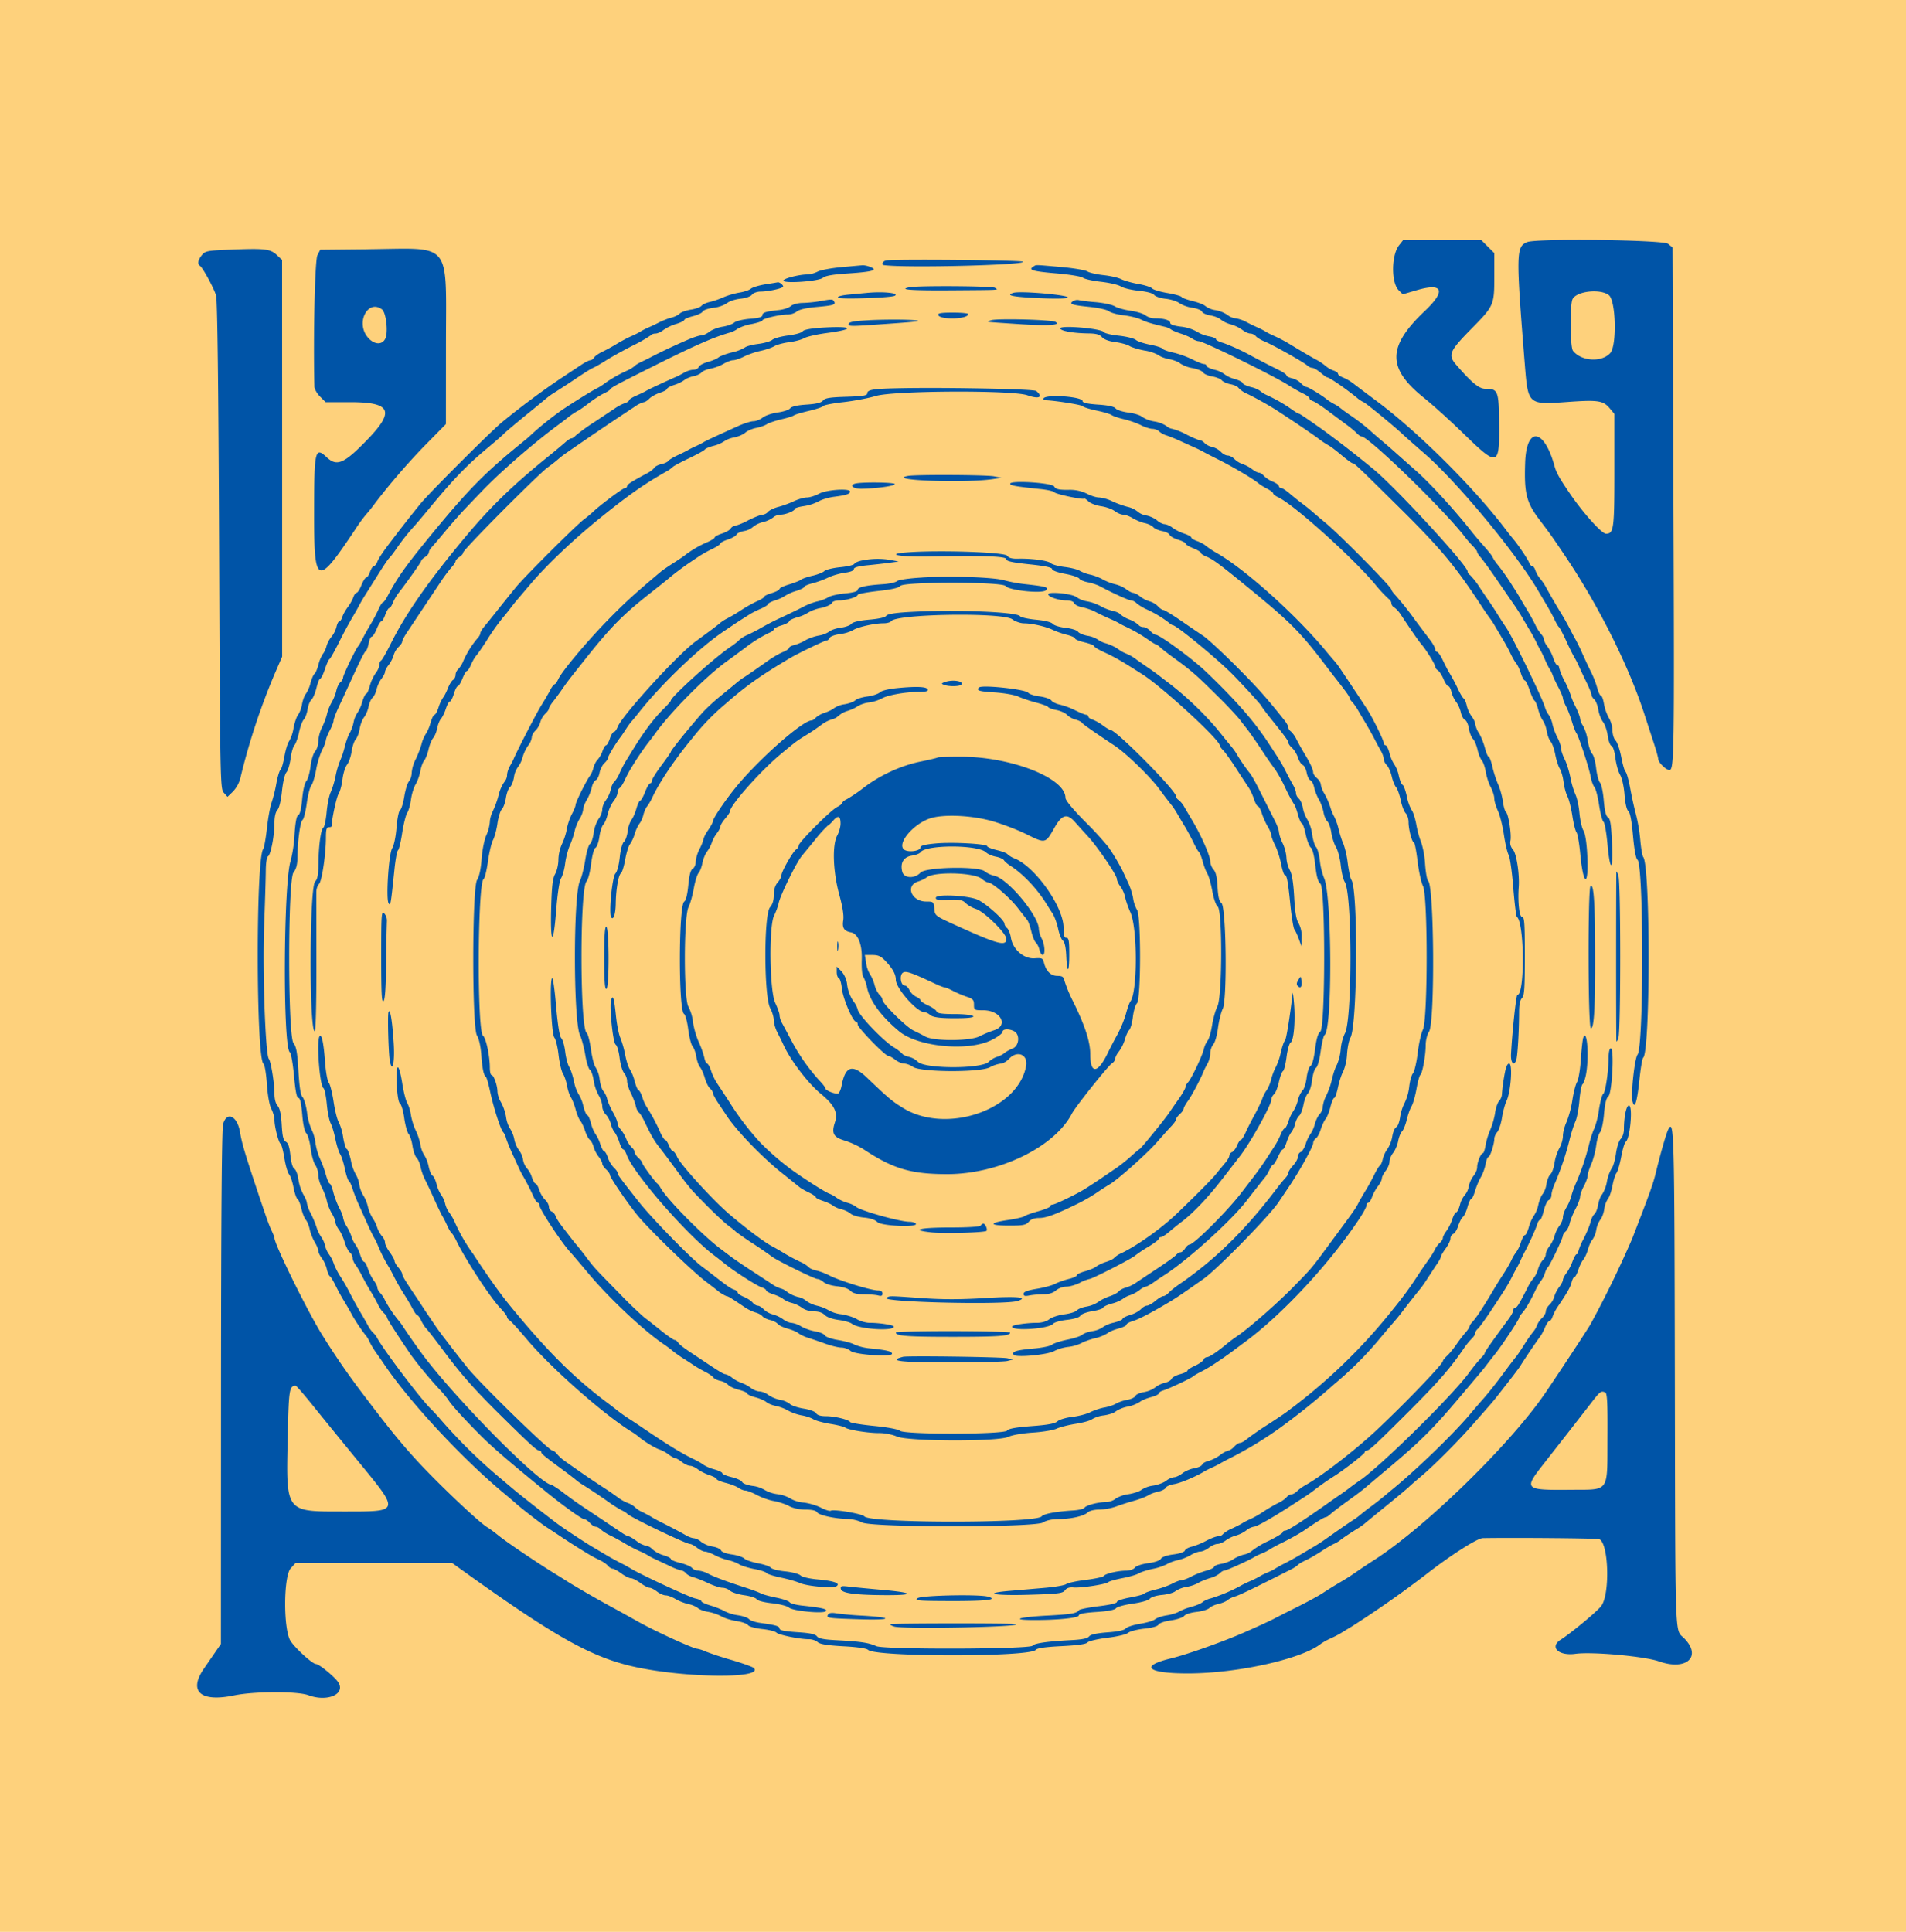 <svg xmlns="http://www.w3.org/2000/svg" width="400" height="405.41">
<g fill-rule="evenodd">
<style>
path { fill: #0054a7; }
</style>
<rect width="100%" height="100%" fill="#fed17c"/>
<path d="M293.62 51.47c-1.64 2.08-1.69 7.84-.08 9.45l.85.84 2.87-.84c5.58-1.65 6.27.07 1.75 4.35-7.88 7.46-7.93 12-.21 18.19 1.87 1.5 5.62 4.89 8.33 7.53 7.23 7.04 7.56 6.94 7.48-2.03-.07-6.98-.22-7.36-2.86-7.36-1.34 0-2.84-1.23-6.08-4.96-1.86-2.14-1.56-2.88 3.14-7.66 4.74-4.82 4.79-4.95 4.79-11.05v-4.81l-1.36-1.36-1.36-1.36h-16.42l-.84 1.07m26.9-.67c-2.37.96-2.4 2.22-.51 25.8.67 8.34.68 8.35 8.87 7.76 6.42-.47 7.56-.3 8.9 1.28l1.02 1.22v11.8c0 12.42-.12 13.34-1.78 13.34-.86 0-4.7-4.26-7.42-8.22-2.3-3.36-2.99-4.56-3.37-5.98-2.19-7.96-5.9-8.38-6.16-.7-.22 6.45.25 8.33 3.02 11.99 2.46 3.25 2.45 3.24 5.5 7.76 7.01 10.44 13.35 23.15 16.61 33.35l1.85 5.67c.52 1.57.95 3.12.95 3.43 0 .67 1.65 2.3 2.34 2.3 1 0 1.06-3.17.86-55.73l-.2-53.94-.94-.77c-1.04-.83-27.55-1.16-29.54-.36M48.66 52.38c-5.2.2-5.58.28-6.3 1.16-.82 1.02-.98 1.88-.4 2.24.57.35 2.92 4.67 3.38 6.22.28.93.5 18.67.64 52.46.21 49.66.24 51.08.99 51.9l.77.86 1.14-1.1a6.62 6.62 0 0 0 1.53-2.7 139.28 139.28 0 0 1 7.24-22.02l1.56-3.6V96.17l-.01-41.62-1.1-1.03c-1.37-1.28-2.52-1.42-9.44-1.14m28.65-.07-10.1.1-.6 1.17c-.52 1-.89 16.95-.63 27.55.01.51.55 1.46 1.19 2.1l1.17 1.17h5.15c8.57 0 9.42 1.85 3.62 7.85-4.9 5.07-6.41 5.72-8.55 3.71-2.43-2.28-2.63-1.45-2.64 11.19-.03 15.9.5 16.14 8.69 3.86a34.47 34.47 0 0 1 2.19-3.02c.33-.35 1.05-1.23 1.6-1.97 3-4.02 7.3-9 11-12.77L93.58 89l.01-16.4c0-22.33 1.5-20.48-16.28-20.3m108.59 2.37c-.7.19-.98.9-.4.97 4.48.62 29.87 0 29.16-.72-.34-.34-27.56-.58-28.76-.25m-9.22 1.39c-2.16.19-4.44.61-5.08.94-.64.33-1.61.6-2.16.6-1.72 0-5.04.85-5.04 1.29 0 .68 7.46.15 8.3-.59.49-.42 2.06-.7 5.09-.9 5.3-.35 6.56-.7 4.88-1.36a4.86 4.86 0 0 0-1.6-.38l-4.4.4m40.14-.08c-1.07.68-.05.97 4.94 1.4 2.71.23 5.2.64 5.52.91.32.27 2.03.65 3.8.85 1.76.2 3.64.63 4.17.98.53.34 2.22.75 3.76.9 1.7.18 2.96.52 3.22.88.24.32 1.32.68 2.4.8 1.1.12 2.38.53 2.88.91a7.1 7.1 0 0 0 2.72.97c1 .15 1.92.52 2.03.82.12.3.92.66 1.79.8.87.15 1.84.54 2.17.87a5.8 5.8 0 0 0 2.09 1 8.3 8.3 0 0 1 2.45 1.18c.53.41 1.27.75 1.65.75.39 0 .91.25 1.16.56.26.3 1.05.79 1.75 1.07 1.7.68 8.35 4.41 9.02 5.06.29.28.77.51 1.07.51.3 0 1.07.45 1.73 1 .65.55 1.29 1 1.41 1 .44 0 3.68 2.21 6.12 4.18a6.67 6.67 0 0 0 1.5 1.02c.27 0 6.66 5.24 8.09 6.63.44.42 2.52 2.26 4.61 4.08 7.06 6.11 19.66 21.37 24.18 29.26l1.56 2.63c.53.88 1.27 2.23 1.63 3 .36.77.78 1.49.94 1.6.15.11.86 1.46 1.57 3a47.8 47.8 0 0 0 1.68 3.4c.22.33.68 1.23 1.02 2 .34.77 1.06 2.29 1.6 3.38.52 1.09.96 2.19.96 2.45 0 .26.26.68.57.94.31.26.7 1.23.85 2.15.15.93.6 2.09 1 2.59.39.5.83 1.79.98 2.87.15 1.08.5 2.05.8 2.16.31.13.65 1.18.81 2.53.16 1.28.6 2.87.99 3.53.4.7.8 2.45.93 4.2.15 1.83.45 3.15.79 3.4.36.26.7 2.01.98 5.15.27 3 .62 4.87.94 5.07 1.32.82 1.34 39.31.02 40.9-.62.75-1.44 8.33-1.06 9.81.45 1.8.96.17 1.46-4.6.25-2.38.6-4.42.76-4.53 1.54-1 1.56-40.22.03-42.16-.19-.24-.46-1.82-.61-3.5a35.05 35.05 0 0 0-.86-5.2 80.02 80.02 0 0 1-1.23-5.54c-.34-1.87-.8-3.5-1-3.63-.2-.12-.6-1.5-.9-3.07-.3-1.57-.84-3.15-1.2-3.5-.36-.36-.65-1.3-.65-2.08s-.34-1.99-.76-2.67a9.88 9.88 0 0 1-1.03-2.95c-.16-.94-.44-1.7-.63-1.7-.2 0-.55-.76-.8-1.69a19 19 0 0 0-1.19-3.1c-.4-.78-1.2-2.49-1.8-3.81a42.96 42.96 0 0 0-1.43-3 43.5 43.5 0 0 1-1.18-2.2 60.18 60.18 0 0 0-1.78-3.2 133.88 133.88 0 0 1-3.35-5.75c-.3-.58-.87-1.41-1.26-1.85a5.56 5.56 0 0 1-.97-1.7c-.15-.5-.45-.9-.66-.9-.21 0-.5-.31-.64-.7-.27-.73-2.3-3.76-3.32-4.95a51.8 51.8 0 0 1-1.3-1.63c-6.58-8.8-18.43-20.65-27.3-27.28-2.2-1.64-4.47-3.36-5.05-3.8a10 10 0 0 0-2.1-1.22c-.58-.22-1.05-.57-1.05-.78 0-.21-.4-.5-.9-.66a5.56 5.56 0 0 1-1.7-.97c-.44-.39-1.27-.95-1.85-1.26-1.03-.54-2.62-1.47-5.75-3.37a31.18 31.18 0 0 0-3-1.59c-.77-.33-1.67-.79-2-1-.33-.22-1.05-.59-1.6-.83a48 48 0 0 1-2.48-1.2 6.77 6.77 0 0 0-2.25-.76 3.5 3.5 0 0 1-1.72-.74 6.39 6.39 0 0 0-2.45-.97 4.61 4.61 0 0 1-2.09-.82c-.32-.32-1.53-.8-2.7-1.08-1.16-.28-2.22-.67-2.35-.87-.13-.2-1.48-.58-3-.83-1.52-.26-2.94-.69-3.16-.95-.22-.27-1.5-.69-2.86-.93-1.35-.23-2.99-.7-3.64-1.02-.65-.33-2.33-.7-3.74-.85-1.4-.15-2.92-.5-3.36-.78-.44-.28-2.96-.7-5.6-.93-5.73-.5-5.07-.5-5.79-.05m-56.21 3.7c-1.32.21-2.67.62-3 .9-.33.3-1.41.66-2.4.82-.99.16-2.52.6-3.4 1-.88.39-2.17.83-2.87.98-.7.15-1.47.51-1.72.8-.24.3-1.24.65-2.22.8-.98.15-2.03.52-2.34.82-.3.31-1.07.69-1.7.84-.63.15-1.78.6-2.55.98-.77.4-1.85.9-2.4 1.14-.55.24-1.27.61-1.6.83-.33.21-1.23.67-2 1-.77.34-2.12 1.06-3 1.6a37 37 0 0 1-3 1.64c-.77.36-1.54.9-1.72 1.21-.18.3-.53.56-.78.56s-1.1.42-1.88.94l-3.62 2.4c-4.2 2.77-9.35 6.6-13.18 9.78-2.38 1.98-15.04 14.63-16.9 16.89a295.3 295.3 0 0 0-6.11 7.79c-1.82 2.37-2.72 3.7-3.03 4.5-.2.5-.53.9-.73.9-.2 0-.56.54-.79 1.2-.23.66-.59 1.2-.8 1.2-.2 0-.66.72-1.01 1.6-.35.88-.81 1.6-1.02 1.6-.2 0-.5.4-.66.9a9.2 9.2 0 0 1-1.18 2.1c-.5.66-1.02 1.6-1.17 2.1-.15.5-.43.9-.61.9-.2 0-.46.53-.6 1.17a5.6 5.6 0 0 1-1.05 2.07 5.5 5.5 0 0 0-1.03 1.93c-.13.57-.47 1.3-.75 1.63a7.7 7.7 0 0 0-.95 2.28c-.25.93-.62 1.8-.83 1.92-.2.13-.58 1-.83 1.92a7.34 7.34 0 0 1-.97 2.28c-.3.33-.66 1.32-.82 2.2a5.8 5.8 0 0 1-.83 2.23c-.3.34-.73 1.6-.95 2.77a8.37 8.37 0 0 1-.94 2.77c-.29.35-.73 1.79-.98 3.2-.25 1.41-.63 2.67-.83 2.8-.2.13-.59 1.4-.85 2.83a30.4 30.4 0 0 1-1 4.03c-.3.8-.74 3.21-.98 5.38-.24 2.16-.6 4.12-.78 4.36-1.57 2-1.51 44.11.07 45.1.23.14.55 2.03.7 4.2.16 2.38.53 4.45.93 5.22.36.7.66 1.74.66 2.31 0 1.42.85 4.75 1.28 5.03.2.13.55 1.48.8 3 .24 1.53.68 3.05.98 3.4.3.34.72 1.6.94 2.78.23 1.18.6 2.27.83 2.41.24.14.6 1.05.82 2.02.22.96.64 2.02.93 2.35.3.34.66 1.24.82 2.01.16.77.63 1.96 1.04 2.65.42.68.76 1.51.76 1.84 0 .33.34 1.03.75 1.56.4.52.87 1.53 1.03 2.25.15.7.44 1.39.64 1.51.2.12.72.98 1.17 1.9.45.93 1.25 2.41 1.8 3.29.54.88 1.27 2.14 1.61 2.8.63 1.19 2.2 3.54 3 4.49.23.27.6.9.82 1.4.22.5.85 1.54 1.4 2.31.54.77 1.22 1.73 1.49 2.14 5.35 7.98 16.37 19.85 25.28 27.26 1.06.88 2.22 1.87 2.58 2.2.97.88 5.13 4.1 6.2 4.8.52.33 1.99 1.3 3.28 2.16a140.29 140.29 0 0 0 5.95 3.76 23 23 0 0 0 2.03 1.06c.68.32 1.47.85 1.75 1.2.28.34.73.62 1 .62.25 0 1.07.45 1.82 1s1.64 1 2 1c.35 0 1.25.45 2 1s1.6 1 1.91 1c.31 0 1.02.36 1.58.8.56.44 1.38.8 1.82.8.44 0 1.36.34 2.04.76.69.41 1.88.88 2.65 1.04.77.16 1.7.55 2.05.86.36.32 1.35.68 2.2.8a9.8 9.8 0 0 1 2.75.94c.66.39 2.1.83 3.18.99 1.1.16 2.17.54 2.4.85.24.31 1.52.67 2.95.82 1.4.14 2.75.48 3.02.75.5.5 4.88 1.39 6.85 1.39.63 0 1.44.27 1.81.61.49.44 2 .68 5.37.87 2.95.15 4.88.44 5.2.75 1.52 1.52 33.96 1.53 35.19 0 .3-.37 1.96-.61 5.43-.78 3.35-.17 5.13-.42 5.4-.76.22-.29 2.08-.73 4.15-.99 2.1-.25 4.03-.71 4.4-1.04.36-.32 1.87-.71 3.36-.87 1.7-.18 2.82-.5 3.03-.86.18-.33 1.3-.71 2.6-.89 1.25-.17 2.5-.59 2.77-.93.27-.34 1.42-.72 2.6-.84 1.16-.13 2.38-.5 2.7-.82.32-.32 1.17-.7 1.89-.86.71-.15 1.57-.5 1.9-.79a5 5 0 0 1 1.6-.78c.85-.23 4.35-1.92 11.53-5.57a7.19 7.19 0 0 0 1.67-1.05c.11-.17.83-.6 1.6-.96.77-.35 2.21-1.18 3.2-1.83.99-.66 2.21-1.38 2.71-1.6.5-.22 1.13-.6 1.4-.83.44-.38 1.98-1.41 3.87-2.58.36-.22.91-.63 1.24-.9.32-.28 2.38-1.96 4.58-3.75s4.3-3.54 4.67-3.9c.36-.36 1.53-1.37 2.58-2.25 2.5-2.08 7.71-7.3 10.75-10.76l3.4-3.87c.55-.62 1.4-1.63 1.87-2.25l2.6-3.33c.95-1.22 1.91-2.5 2.13-2.85a134.2 134.2 0 0 1 4.21-6.25c.24-.28.7-1.13 1.02-1.9.32-.76.75-1.39.95-1.39.2 0 .5-.4.65-.9.16-.48.59-1.34.96-1.9 2.06-3.03 2.79-4.3 3.03-5.3.15-.6.41-1.1.6-1.1.17 0 .53-.68.8-1.5.26-.82.74-1.8 1.05-2.15.31-.36.76-1.34.99-2.17.23-.83.64-1.74.93-2.03a5 5 0 0 0 .8-2.03 5.4 5.4 0 0 1 .86-2.17c.32-.36.7-1.35.82-2.2a5.4 5.4 0 0 1 .78-2.18c.3-.34.73-1.58.95-2.76.22-1.17.6-2.37.85-2.67.24-.3.69-1.83.99-3.4.3-1.6.72-3 .93-3.12.92-.57 1.55-7.62.68-7.62-.55 0-1.05 2.38-1.05 5.03 0 .72-.3 1.62-.67 1.98-.38.38-.82 1.75-1 3.1-.19 1.34-.59 2.72-.89 3.06a8.3 8.3 0 0 0-1 2.76 7.61 7.61 0 0 1-1 2.7c-.31.3-.69 1.27-.84 2.14-.14.87-.5 1.79-.8 2.03-.3.25-.67.99-.8 1.64-.15.65-.8 2.21-1.43 3.47a13.52 13.52 0 0 0-1.17 2.79c0 .28-.14.5-.32.5s-.56.68-.86 1.5c-.3.82-.87 1.93-1.28 2.45-.4.53-.74 1.18-.74 1.45s-.35.94-.77 1.48c-.43.54-.9 1.45-1.04 2.02a4.1 4.1 0 0 1-1.03 1.73c-.42.38-.76 1-.76 1.37 0 .37-.35 1-.79 1.4a4.2 4.2 0 0 0-1.04 1.5 4.74 4.74 0 0 1-.85 1.44 27.6 27.6 0 0 0-1.86 2.68c-.7 1.1-1.49 2.28-1.77 2.6-.28.32-1.57 2.02-2.87 3.78a85.85 85.85 0 0 1-3.7 4.68c-.72.81-2.13 2.43-3.1 3.6-3.67 4.34-11.67 12.03-16.74 16.1a70.48 70.48 0 0 1-3.9 3.12 52.24 52.24 0 0 0-2.56 2c-.33.27-.89.68-1.25.9-.68.41-2.51 1.68-5.47 3.77-.93.67-2.19 1.49-2.8 1.83l-2.7 1.6c-.88.53-2.32 1.33-3.2 1.78-.88.44-1.87 1-2.2 1.21-.33.23-1.05.59-1.6.8-.55.23-1.27.58-1.6.8-.33.21-1.23.66-2 1-.77.32-1.67.76-2 .97a34.2 34.2 0 0 1-6.2 2.64c-.66.15-1.47.5-1.8.8-.33.29-1.4.74-2.36 1a12 12 0 0 0-2.6 1c-.46.29-1.65.65-2.64.8-.99.16-2.07.53-2.4.82-.34.3-1.75.72-3.15.94-1.4.23-2.75.67-3 .98-.29.37-1.66.66-3.85.82-2.3.18-3.55.45-3.85.86-.32.42-1.46.65-3.8.77-4.95.26-7.71.66-8.03 1.16-.49.76-31.17.85-32.82.1-1.58-.72-3.35-.98-8.25-1.24-2.78-.14-3.87-.36-4.2-.82-.34-.46-1.47-.7-4.16-.87-2.6-.17-3.69-.39-3.69-.75 0-.52-.77-.74-4.09-1.2-1.03-.14-2.08-.5-2.33-.8-.25-.29-1.29-.65-2.31-.8a8.86 8.86 0 0 1-2.8-.85c-.52-.32-1.82-.85-2.9-1.17-1.08-.32-1.97-.73-1.97-.91 0-.19-.58-.45-1.3-.6-1.1-.2-11.7-5.13-13.5-6.27a39.1 39.1 0 0 0-2.2-1.2 60.16 60.16 0 0 1-3.2-1.77l-2.63-1.56c-1.26-.72-6.27-4.02-7.37-4.86a383.98 383.98 0 0 1-8.71-6.8l-4.29-3.62A110.86 110.86 0 0 1 92.56 298a42.84 42.84 0 0 0-2-2.2c-1.86-1.67-9.7-12-11.36-14.93a3.94 3.94 0 0 0-.91-1.2 6.4 6.4 0 0 1-1.12-1.6 96.44 96.44 0 0 0-1.76-3.07 71.62 71.62 0 0 1-1.99-3.66 38.04 38.04 0 0 0-1.96-3.41c-.5-.75-1.14-1.98-1.4-2.72a7.59 7.59 0 0 0-1.01-1.98 5.17 5.17 0 0 1-.83-1.83 5.15 5.15 0 0 0-.8-1.8 7.35 7.35 0 0 1-.98-2.03c-.25-.8-.81-2.13-1.25-2.99a7.5 7.5 0 0 1-.79-2.12c0-.31-.34-1.13-.75-1.81a10 10 0 0 1-1.03-3.14c-.14-1.04-.52-2.04-.84-2.22-.35-.2-.68-1.3-.84-2.82-.18-1.77-.46-2.61-.95-2.87-.53-.3-.73-1.08-.87-3.58-.13-2.23-.4-3.44-.85-3.95-.41-.45-.67-1.42-.67-2.5 0-2.25-.74-6.81-1.18-7.36-.72-.87-1.34-18.21-1-27.61.19-5.06.35-10.42.36-11.91.01-1.6.21-2.84.48-3 .58-.36 1.34-4.37 1.34-7.03 0-1.25.23-2.26.62-2.69.38-.41.75-1.96.95-3.94.2-1.89.58-3.55.93-3.94.33-.38.72-1.68.88-2.89.15-1.2.51-2.47.8-2.8.3-.33.73-1.56.98-2.73.24-1.17.69-2.38.99-2.67.3-.3.65-1.25.8-2.12.13-.87.5-1.79.81-2.05.31-.26.78-1.36 1.05-2.45.26-1.09.62-1.98.8-1.98.18 0 .62-.89.98-1.97.36-1.1.79-2.04.95-2.1.17-.07 1.06-1.66 2-3.53a97.57 97.57 0 0 1 2.67-5c.53-.88 1.2-2.05 1.48-2.6.28-.55.86-1.54 1.27-2.2l1.7-2.7c2.31-3.7 3.13-4.93 3.52-5.3.23-.22.91-1.12 1.51-2a45.94 45.94 0 0 1 3.83-4.8c.4-.44 2.05-2.4 3.67-4.36 4.4-5.3 7.27-8.27 11.14-11.5 1.9-1.59 3.65-3.1 3.87-3.36.22-.25 2.2-1.92 4.4-3.72a411.1 411.1 0 0 0 4.58-3.76c.33-.27.88-.68 1.24-.9.7-.43 3-1.93 3.98-2.58 2.86-1.92 3.86-2.55 4.57-2.87.46-.2 1.64-.89 2.63-1.52s3.48-2.02 5.53-3.07a30.34 30.34 0 0 0 3.92-2.24c.1-.18.52-.32.92-.32s1.16-.34 1.68-.76a9.71 9.71 0 0 1 2.66-1.26c.93-.28 1.69-.66 1.69-.84 0-.18.83-.54 1.83-.79 1.01-.25 1.93-.7 2.03-.97.11-.28 1.13-.64 2.27-.79a6.74 6.74 0 0 0 2.87-.98c.44-.4 1.69-.8 2.78-.92 1.14-.12 2.17-.48 2.44-.85.27-.36 1.05-.64 1.82-.65 1.53-.01 4.29-.59 4.68-.98.24-.24-.7-1.05-1.12-.96-.11.03-1.28.22-2.6.43m30.3.6c-2.57.5.36.71 8.76.65 10.73-.08 9.91-.03 9.14-.53-.58-.38-16.03-.48-17.9-.12m-8.9 1.18-3.9.37c-1.5.14-2.4.4-2.26.63.25.4 11.2.05 11.96-.4.97-.56-2.45-.92-5.8-.6m30.7 0c-1.78.51-.24.84 5.16 1.1 3.38.16 6.02.12 6.23-.09.54-.54-9.85-1.46-11.39-1.02m124.96.51c1.47 1.2 1.68 10.6.27 12.14-1.82 2-6.07 1.73-7.82-.48-.62-.79-.69-9.74-.08-10.87.9-1.68 5.89-2.2 7.63-.79M172 63.22c-.99.18-2.6.33-3.57.35-1.01.02-2.06.3-2.47.66-.38.35-1.48.72-2.43.83-2.84.31-3.53.53-3.53 1.1 0 .37-.8.6-2.62.74-1.45.12-2.92.47-3.3.8-.37.33-1.47.71-2.43.86-.97.15-2.2.62-2.76 1.05-.55.44-1.34.79-1.77.79-.42 0-1.8.46-3.05 1.02a125.8 125.8 0 0 0-6.87 3.22 55 55 0 0 1-2.4 1.2c-.77.36-1.49.79-1.6.96a6.3 6.3 0 0 1-1.6.98 27.9 27.9 0 0 0-4.73 2.7 10 10 0 0 1-1.67 1.05c-.97.47-5.16 3.08-7.46 4.65a70.08 70.08 0 0 0-6 4.8c-.46.45-1.18 1.1-1.6 1.42-8.42 6.81-11.71 10.15-19.96 20.2-5.04 6.15-6.86 8.72-8.85 12.5-.37.72-.8 1.3-.96 1.3-.16 0-.58.67-.95 1.5-.37.82-1.1 2.22-1.64 3.1-.53.88-1.28 2.23-1.67 3-.4.77-.81 1.49-.93 1.6-.44.39-3.18 6.07-3.18 6.58 0 .29-.26.74-.57 1-.32.26-.7 1.05-.85 1.75-.14.7-.59 1.81-.98 2.47a9.7 9.7 0 0 0-.98 2.46c-.15.7-.62 1.95-1.04 2.79a7.74 7.74 0 0 0-.78 2.9c0 .76-.3 1.72-.67 2.13-.38.42-.8 1.81-.96 3.16-.16 1.32-.56 2.71-.88 3.08-.35.4-.72 1.98-.88 3.8-.18 2.01-.47 3.2-.81 3.34-.36.13-.61 1.43-.79 4.07a28.9 28.9 0 0 1-.8 5.47c-1.53 4.4-1.68 39.29-.18 40.22.24.15.63 2.37.87 4.93.3 3.25.57 4.65.92 4.65.35 0 .6 1.09.8 3.42.17 2.16.5 3.64.87 4.01.32.33.73 1.74.9 3.15.18 1.41.62 2.98.97 3.48s.64 1.47.64 2.13c0 .67.34 1.85.75 2.62.4.76.88 2.02 1.04 2.79.16.77.64 1.96 1.05 2.65.42.68.76 1.51.76 1.84 0 .33.33 1.03.72 1.56.4.52.94 1.7 1.2 2.6.27.91.75 1.88 1.08 2.15.33.27.6.8.6 1.17 0 .37.27 1.03.6 1.45.33.43.96 1.5 1.4 2.38.44.88 1.25 2.32 1.79 3.2.54.88 1.25 2.15 1.57 2.83a6.3 6.3 0 0 0 1.22 1.75c.34.29.62.68.62.87 0 .3 1.92 3.3 5.08 7.95a87.4 87.4 0 0 0 5.9 7.11 21.1 21.1 0 0 1 1.91 2.27c.48.86 2.97 3.63 6.31 7 2.61 2.66 6 5.6 14.2 12.28 3.6 2.93 7.5 5.74 8 5.74.26 0 .8.36 1.2.8.4.44.95.8 1.23.8s.79.28 1.13.62c.34.33 1.2.88 1.93 1.22.72.34 2.03 1.05 2.91 1.58.88.54 2.23 1.25 3 1.59.77.33 1.67.79 2 1 .33.22 1.05.6 1.6.84l3 1.4a12 12 0 0 0 2.46.95c.24 0 .65.25.9.56.26.3.95.68 1.54.83.6.15 2 .7 3.13 1.24 1.12.53 2.47.97 2.98.97.5 0 1.24.28 1.62.63.39.35 1.72.77 2.97.94 1.25.17 2.43.55 2.6.84.2.31 1.54.66 3.22.84 1.58.17 3.17.58 3.53.9.8.73 7.41 1.36 7.8.74.26-.44-.88-.7-4.86-1.13-1.38-.14-2.64-.47-2.8-.73-.16-.25-1.44-.69-2.84-.97s-2.84-.68-3.2-.89c-.36-.2-1.73-.72-3.05-1.15-3.95-1.27-6.73-2.3-8-2.98a5.58 5.58 0 0 0-2.05-.64c-.47 0-1.06-.25-1.32-.56-.26-.32-1.36-.78-2.45-1.05-1.09-.26-1.98-.63-1.98-.81 0-.2-.72-.56-1.6-.82a6 6 0 0 1-2.26-1.22c-.36-.4-.96-.74-1.32-.74a5.1 5.1 0 0 1-2.02-1c-.75-.55-1.5-1-1.7-1-.18 0-.82-.34-1.42-.75l-4.62-3.1c-4.86-3.22-4.96-3.3-7.56-5.23a19.79 19.79 0 0 0-2.53-1.72c-2.42 0-21.3-19.2-27.67-28.14a125.55 125.55 0 0 1-3.5-5.03c-.22-.36-.63-.92-.9-1.25a25.39 25.39 0 0 1-2.9-4.31 6.02 6.02 0 0 0-1-1.53c-.33-.33-.6-.83-.6-1.11 0-.29-.33-.95-.74-1.48a9.73 9.73 0 0 1-1.23-2.45c-.27-.82-.64-1.5-.83-1.5-.19 0-.56-.68-.82-1.5a8 8 0 0 0-.98-2.1 5.31 5.31 0 0 1-.8-1.6c-.16-.55-.63-1.56-1.05-2.25a5.23 5.23 0 0 1-.75-1.8c0-.31-.36-1.22-.79-2.03-.43-.81-1-2.3-1.25-3.3s-.59-1.82-.76-1.82c-.16 0-.53-.86-.82-1.9a22.6 22.6 0 0 0-1.21-3.3 13.3 13.3 0 0 1-.97-3.37 8.77 8.77 0 0 0-.82-2.81 12.5 12.5 0 0 1-.94-3.53c-.2-1.48-.64-2.94-.95-3.26-.4-.4-.66-2.07-.86-5.47-.23-3.89-.44-5.1-1.04-5.86-1.2-1.54-1.21-34.26 0-35.8.57-.73.82-1.65.83-3.16.03-3.46.6-7.58 1.07-7.87.24-.15.64-1.7.88-3.45.24-1.74.68-3.45.97-3.8.29-.34.73-1.79.99-3.22a18.3 18.3 0 0 1 1.26-4.19 7.6 7.6 0 0 0 .81-2.1c0-.28.36-1.19.8-2 .44-.83.8-1.75.8-2.06 0-.31.47-1.58 1.05-2.81a506.6 506.6 0 0 0 1.78-3.84c2.61-5.73 3.62-7.78 3.93-7.97.2-.12.47-.85.61-1.63.15-.77.44-1.4.65-1.4.21 0 .67-.72 1.03-1.6.35-.88.79-1.6.97-1.6.18 0 .56-.63.83-1.4.28-.77.66-1.4.84-1.4.18 0 .5-.47.73-1.05.22-.57.76-1.52 1.21-2.1 2.05-2.64 4.77-6.51 4.77-6.77 0-.16.36-.51.8-.79.44-.27.8-.7.8-.96s.27-.75.6-1.1c.33-.34 1.63-1.88 2.9-3.4a107.4 107.4 0 0 1 3.9-4.45 4537 4537 0 0 1 3.86-4.03c3.84-4 10.86-10.09 16.14-13.97.44-.32 1.34-1 2-1.52a12.7 12.7 0 0 1 1.8-1.2c.33-.14 1.41-.9 2.4-1.67.99-.77 2.37-1.66 3.06-1.99.7-.32 1.33-.72 1.4-.89.16-.37 1.41-1.04 9.14-4.9 8.72-4.36 12.57-6.05 16-7.02a5.1 5.1 0 0 0 1.6-.8 9.36 9.36 0 0 1 2.9-.98c1.27-.26 2.3-.6 2.3-.77 0-.38 3.66-1.24 5.3-1.24a3.3 3.3 0 0 0 1.93-.63c.45-.4 1.94-.75 4.15-.95 3.59-.32 4.08-.48 3.64-1.2-.3-.46-.42-.46-3.02 0m53.21-.03c-.95.6-.3.83 3.39 1.21 1.95.2 3.78.61 4.15.93.36.3 1.72.68 3.04.83 1.3.15 2.93.54 3.6.87 1.06.53 2.12.86 5.15 1.57.4.1.95.33 1.2.53s1.18.6 2.06.88c.88.27 1.95.75 2.39 1.05.43.3 1.05.54 1.37.54.97 0 15.7 7.23 18.84 9.24.99.64 2.39 1.43 3.1 1.76.71.34 1.3.78 1.3.98 0 .2.33.47.74.6.4.13 1.8 1.04 3.1 2.01l3.89 2.9c.84.6 1.82 1.42 2.19 1.81.36.38.82.7 1.02.7 1.49 0 17.81 15.88 21.75 21.16.39.52 1.12 1.35 1.61 1.84.5.5.9 1.04.9 1.22 0 .18.33.7.74 1.15.41.46 1.8 2.36 3.08 4.23l3.6 5.23c.71 1 1.58 2.35 1.95 3 .36.64 1.1 1.89 1.63 2.77a34.5 34.5 0 0 1 1.42 2.6c.26.55.63 1.27.83 1.6.2.33.64 1.23.97 2 .33.77.78 1.67 1 2 .22.33.52.94.65 1.35.14.42.68 1.56 1.2 2.53.5.97.93 1.98.93 2.24 0 .26.3 1.02.64 1.68.35.66.91 2.1 1.24 3.2.33 1.1.74 2.18.92 2.4.48.61 2.71 7.4 3.02 9.2.16.88.51 1.87.8 2.2.27.33.72 2.04.98 3.8.27 1.76.68 3.32.92 3.47.24.15.61 2.26.83 4.7.56 6.05 1.23 5.74.94-.43-.17-3.77-.36-4.95-.83-5.2-.42-.25-.7-1.33-.89-3.57-.15-1.77-.51-3.46-.8-3.74-.28-.29-.64-1.64-.8-3-.15-1.37-.53-2.74-.84-3.05-.31-.3-.73-1.56-.93-2.77a9.69 9.69 0 0 0-.98-3.1 3.44 3.44 0 0 1-.62-1.5c0-.34-.45-1.51-1-2.61a14.6 14.6 0 0 1-1-2.4 18.2 18.2 0 0 0-1.21-2.79 14.14 14.14 0 0 1-1.19-2.9c0-.28-.17-.51-.37-.51-.2 0-.59-.67-.86-1.5a9.73 9.73 0 0 0-1.23-2.45 3.47 3.47 0 0 1-.74-1.47c0-.29-.26-.78-.57-1.1a8.7 8.7 0 0 1-1.21-1.92 40.45 40.45 0 0 0-1.62-2.96c-.53-.88-1.25-2.09-1.59-2.69-.34-.6-1.07-1.77-1.62-2.6a45.5 45.5 0 0 0-3.09-4.41 8.38 8.38 0 0 1-1.1-1.66c-.01-.13-.78-1.1-1.7-2.15a79.12 79.12 0 0 1-2.5-2.93c-3.51-4.5-8.73-10.22-11.83-12.96a2033.6 2033.6 0 0 1-4.56-4.04 99.18 99.18 0 0 0-2.54-2.2 98.78 98.78 0 0 1-2.6-2.26 44.05 44.05 0 0 0-3.87-3 30.79 30.79 0 0 1-2.4-1.74 5.93 5.93 0 0 0-1.18-.75c-.53-.29-1.16-.68-1.4-.87-1.07-.9-4.06-2.73-4.46-2.73-.24 0-.75-.36-1.14-.79a4.12 4.12 0 0 0-1.86-1.03c-.64-.14-1.16-.41-1.16-.6 0-.2-.76-.72-1.7-1.17a235 235 0 0 1-5.83-3.01 42.35 42.35 0 0 0-5.7-2.62c-.86-.23-1.57-.59-1.57-.79 0-.2-.67-.48-1.5-.62a7.53 7.53 0 0 1-2.57-1.01 8.87 8.87 0 0 0-3.3-1.02c-1.37-.16-2.23-.45-2.23-.76 0-.59-1.26-.98-3.17-.98a3.6 3.6 0 0 1-2.06-.64c-.38-.34-1.77-.77-3.09-.96-1.32-.18-2.82-.6-3.34-.93-.52-.33-2.29-.71-3.94-.86a37.7 37.7 0 0 1-3.6-.43c-.33-.1-.87 0-1.19.2M80.15 64.92c.9.65 1.37 4.94.68 6.21-.74 1.4-2.52 1.15-3.78-.5-2.37-3.1.2-7.84 3.1-5.71M196.9 66.1c.35 1.07 6.3.9 6.3-.19 0-.17-1.45-.31-3.23-.31-2.41 0-3.2.13-3.07.5m-14.47 1.1c-3.09.15-4.21.35-4.35.76-.16.47.46.52 3.77.3 8.7-.59 10.96-.78 10.81-.93-.27-.27-5.97-.35-10.23-.14m25.57.01c-1.2.38-1.62.32 5.8.81 6.13.4 8.94.24 7.7-.46-.84-.47-12.2-.76-13.5-.35m-35.72 1.58c-2.23.15-3.64.43-3.84.76-.18.29-1.53.67-3.01.86-1.48.18-3 .6-3.36.92-.37.32-1.7.7-2.97.86-1.26.15-2.53.5-2.8.76a9.1 9.1 0 0 1-2.7 1.02c-1.21.3-2.47.77-2.8 1.05-.33.28-1.35.71-2.26.96-.91.24-1.76.7-1.89 1.03-.12.33-.64.6-1.14.6-.5 0-1.36.27-1.91.59-.55.32-1.27.7-1.6.84-2.93 1.3-5.9 2.69-6.4 3-.33.2-1.28.66-2.1 1.01-.82.36-1.5.8-1.5.98 0 .18-.4.45-.9.6a9 9 0 0 0-1.9.98l-4.5 3a38.09 38.09 0 0 0-3.95 2.86c-.25.3-.63.54-.84.54-.22 0-.78.36-1.25.79-.47.43-2.03 1.74-3.47 2.9-7.66 6.19-12.24 10.64-17.66 17.14-7.67 9.2-12.39 15.96-15.52 22.25-.9 1.8-1.8 3.4-2.02 3.53-.21.13-.39.56-.39.96 0 .4-.34 1.16-.76 1.69a8.95 8.95 0 0 0-1.22 2.65c-.25.93-.6 1.69-.77 1.69-.18 0-.55.77-.83 1.7a8.21 8.21 0 0 1-1.02 2.3 5.45 5.45 0 0 0-.8 2 8.18 8.18 0 0 1-.82 2.26c-.3.48-.76 1.74-1.02 2.8a18.3 18.3 0 0 1-.97 2.94 17.4 17.4 0 0 0-.97 3.3 18 18 0 0 1-1.04 3.41c-.3.62-.68 2.47-.83 4.11-.15 1.64-.45 3.1-.68 3.25-.53.34-1 3.78-1.04 7.6-.02 2.31-.2 3.24-.7 3.74-1.2 1.2-1.27 31.39-.08 31.39.22 0 .36-5.72.35-14.1-.01-7.76-.02-14.58-.01-15.17 0-.6.26-1.32.57-1.63.6-.6 1.44-6.3 1.44-9.8 0-1.6.14-2.1.6-2.1.33 0 .6-.1.6-.22 0-1.38 1.02-6.14 1.46-6.8.3-.49.68-1.85.81-3.03.14-1.18.56-2.55.94-3.05.39-.49.83-1.75.98-2.8.15-1.04.54-2.2.86-2.55.32-.36.7-1.35.83-2.2.13-.85.55-1.95.94-2.45.38-.49.8-1.5.94-2.26.15-.75.52-1.57.83-1.83.3-.25.68-1.04.84-1.74.15-.7.61-1.7 1.02-2.22.41-.53.75-1.18.75-1.45s.35-.94.78-1.48c.42-.54.89-1.45 1.03-2.02a4.1 4.1 0 0 1 1.03-1.73c.42-.38.76-.88.76-1.11 0-.23.42-1.06.94-1.84l7.15-10.73a33.28 33.28 0 0 1 2.3-3.08c.45-.48.81-1.03.81-1.24 0-.2.36-.6.8-.88.44-.27.8-.7.8-.94 0-.58 15.72-16.4 17.73-17.85a30.1 30.1 0 0 0 2.2-1.72 18.5 18.5 0 0 1 1.83-1.4 652.93 652.93 0 0 1 14.26-9.64 6.13 6.13 0 0 1 1.89-.94c.25 0 .78-.34 1.17-.75.4-.4 1.4-.96 2.22-1.23.82-.26 1.5-.63 1.5-.82 0-.19.68-.55 1.5-.82a7.6 7.6 0 0 0 2.13-1.03c.34-.3 1.2-.65 1.89-.8.7-.13 1.46-.49 1.71-.79.25-.3 1.1-.66 1.91-.8a9.5 9.5 0 0 0 2.7-1c.7-.42 1.6-.76 2.02-.76.42 0 1.45-.35 2.29-.77.83-.43 2.4-.97 3.5-1.2 1.08-.24 2.37-.68 2.86-.98.49-.3 1.87-.68 3.07-.83 1.2-.15 2.64-.53 3.2-.86.56-.32 2.72-.81 4.79-1.08 6.22-.82 5.36-1.55-1.3-1.1m50.24.16c.18.54 2.76.99 5.9 1.03 1.65.02 2.38.22 2.86.79.4.47 1.45.86 2.79 1.03 1.18.16 2.52.52 2.98.82.46.29 1.88.72 3.17.96a8.8 8.8 0 0 1 2.96.98c.34.3 1.35.68 2.23.83.88.16 1.9.56 2.29.9a6.8 6.8 0 0 0 2.58.97c1.05.2 2.04.61 2.22.92.17.3 1.02.68 1.89.83.86.14 1.78.51 2.04.82.25.3 1.07.67 1.83.82.75.14 1.5.48 1.66.76a5 5 0 0 0 1.69 1.18c1.68.8 4.16 2.18 5.8 3.2 2.5 1.58 7.67 5.06 9.2 6.2a18.9 18.9 0 0 0 2.2 1.48c.33.15 1.53 1.05 2.66 2 1.14.96 2.2 1.74 2.36 1.74.4 0 .87.44 9.4 8.87 9.06 8.94 12.04 12.5 17.67 21.07a51.32 51.32 0 0 0 1.85 2.7c.2.24.67.96 1.03 1.6l1.63 2.76c.54.88 1.27 2.23 1.63 3 .36.77.88 1.67 1.16 2 .28.33.73 1.28.99 2.1.26.82.63 1.5.82 1.5.18 0 .63.9 1 2 .36 1.1.82 2.09 1.02 2.21.2.12.56.98.8 1.9.25.93.69 1.96.97 2.29a6 6 0 0 1 .8 2.2c.15.88.53 1.88.84 2.23.31.34.74 1.56.96 2.7.21 1.13.64 2.47.95 2.97.31.5.67 1.77.8 2.83.14 1.07.5 2.42.81 3 .31.59.77 2.4 1.02 4.04.25 1.64.64 3.2.87 3.48.23.27.59 2.34.8 4.58.66 7.04 1.84 6.98 1.45-.08-.13-2.43-.44-4.32-.79-4.86-.32-.5-.69-2.12-.83-3.63-.13-1.5-.52-3.27-.85-3.93a18.2 18.2 0 0 1-1.06-3.6c-.26-1.31-.8-3.04-1.22-3.84-.4-.8-.74-1.83-.74-2.28 0-.45-.34-1.45-.75-2.22-.4-.76-.88-2.02-1.04-2.79a5.68 5.68 0 0 0-.8-2 4.95 4.95 0 0 1-.79-1.6c-.5-1.82-6.85-14.87-8.13-16.7a94.4 94.4 0 0 1-1.88-2.9 61.5 61.5 0 0 0-1.7-2.6c-.17-.23-1.03-1.5-1.9-2.8a16.21 16.21 0 0 0-2.1-2.72c-.28-.18-.51-.5-.51-.74 0-1.27-15.2-17.77-19.84-21.54a236.6 236.6 0 0 0-10.55-8.2c-3.62-2.56-4.87-3.4-5.07-3.4-.12 0-.78-.4-1.48-.9-1.47-1.05-3.1-2-5.06-2.92a6.1 6.1 0 0 1-1.6-.98 5.47 5.47 0 0 0-1.9-.77c-.94-.26-1.7-.63-1.7-.83 0-.2-.76-.6-1.7-.87a5.84 5.84 0 0 1-2.1-.98 5.47 5.47 0 0 0-2.1-.94c-.94-.24-1.7-.61-1.7-.83 0-.2-.24-.38-.53-.38-.3 0-1.4-.44-2.47-.98a19.66 19.66 0 0 0-3.96-1.42c-1.1-.23-2.12-.6-2.25-.81-.13-.21-1.3-.6-2.61-.85-1.31-.25-2.67-.7-3.03-1.02-.36-.3-1.95-.7-3.53-.87-1.59-.17-3-.5-3.16-.75-.48-.78-9.4-1.53-9.15-.76M187.6 81.5c-4.51.12-5.6.33-5.6 1.07 0 .44-.97.59-4.38.7-3.48.1-4.5.27-4.9.79-.37.46-1.39.71-3.49.85-1.96.13-3.12.4-3.4.78-.24.32-1.4.71-2.6.87-1.19.16-2.6.63-3.15 1.06-.54.43-1.43.78-1.96.78s-2 .46-3.25 1.03c-5.45 2.47-6.7 3.06-7.27 3.4-.33.21-1.05.57-1.6.82-.55.24-1.27.6-1.6.8-.33.2-1.34.7-2.26 1.12-.9.42-1.76.95-1.9 1.17-.14.22-.79.52-1.44.66-.66.14-1.33.5-1.5.77-.16.28-.77.76-1.35 1.07-3.46 1.85-4.35 2.42-4.35 2.77a.4.4 0 0 1-.41.39c-.44 0-5.16 3.51-6.67 4.95-.5.47-1.38 1.21-1.98 1.65-1.54 1.13-12.47 12.03-14.24 14.2-.81.99-2.47 3.06-3.7 4.6a214.27 214.27 0 0 1-3 3.73c-.44.52-.8 1.13-.8 1.37 0 .24-.27.72-.61 1.07a19.4 19.4 0 0 0-2.95 4.72 5.7 5.7 0 0 1-1.08 1.75c-.3.25-.56.79-.56 1.19 0 .4-.24.87-.52 1.05-.3.18-.77.95-1.07 1.72-.3.77-.76 1.67-1.03 2a8.4 8.4 0 0 0-.96 2.1c-.27.82-.64 1.5-.83 1.5-.2 0-.58.76-.84 1.7a8.51 8.51 0 0 1-.98 2.3 7.58 7.58 0 0 0-.92 2.2c-.24.88-.8 2.31-1.24 3.19a7.58 7.58 0 0 0-.81 2.76c0 .65-.26 1.47-.58 1.82-.31.35-.76 1.8-.98 3.2-.23 1.42-.63 2.7-.9 2.86-.25.16-.58 1.77-.73 3.63-.15 1.91-.53 3.77-.9 4.34-.73 1.17-1.35 10.64-.75 11.57.4.6.45.3 1.2-6.93.21-2.18.56-4.07.76-4.2.2-.13.6-1.77.88-3.64.29-1.87.76-3.77 1.06-4.23.3-.45.65-1.71.79-2.8.14-1.08.58-2.51.97-3.17.4-.66.84-1.92 1-2.8.15-.88.52-1.87.8-2.2.3-.34.7-1.39.92-2.34.21-.94.65-2.02.97-2.39.32-.37.7-1.29.84-2.04.14-.76.5-1.66.8-2 .3-.35.77-1.3 1.03-2.13.27-.82.64-1.5.84-1.5.19 0 .56-.72.83-1.6.26-.88.63-1.6.82-1.6.18 0 .63-.72.98-1.6.35-.88.78-1.6.95-1.6.16 0 .54-.58.83-1.28.3-.7.78-1.56 1.09-1.9.3-.34 1.25-1.7 2.11-3.02a46.74 46.74 0 0 1 3.57-5.07c.33-.37.96-1.16 1.4-1.74.44-.59 1.16-1.49 1.6-2l2.77-3.26c3.3-3.9 8.99-9.31 14.24-13.56 6.24-5.05 9.36-7.25 14.19-10a6.5 6.5 0 0 0 1.4-.98c.11-.16 1.64-.98 3.4-1.82 1.76-.84 3.26-1.67 3.33-1.84.07-.17.88-.52 1.8-.76a7.26 7.26 0 0 0 2.27-.97 5.4 5.4 0 0 1 2.09-.8c.81-.16 1.86-.6 2.31-1 .45-.4 1.48-.84 2.27-.99.8-.15 1.83-.5 2.29-.8.46-.28 1.83-.74 3.04-1.02 1.21-.27 2.38-.64 2.6-.81.22-.18 1.66-.6 3.19-.96s2.88-.81 3.01-1.02c.13-.2 2.02-.57 4.21-.81 2.2-.25 5.25-.82 6.79-1.29 3.77-1.13 28.7-1.25 31.8-.15 2.46.87 3.43.4 1.86-.9-.52-.43-20.42-.8-29.86-.55m31.4 2.1c-.14.22-.01.4.28.4 1.76 0 7.76.94 7.95 1.25.12.2 1.44.61 2.92.92 1.48.31 2.91.74 3.17.95.27.2 1.42.6 2.57.86 1.15.27 2.76.84 3.58 1.26.83.42 1.9.76 2.39.76.48 0 1.13.25 1.43.55.3.3.99.68 1.53.84.54.16 1.88.7 2.98 1.21l3 1.36c.55.24 1.27.6 1.6.78.33.2 1.77.94 3.2 1.66 3.27 1.63 7.52 4.16 8.64 5.13.24.21 1 .68 1.7 1.04s1.26.8 1.26.98c0 .17.46.53 1.03.8 3.17 1.43 15.54 12.54 20.34 18.25a28.6 28.6 0 0 0 2.9 3.12c.29.18.53.57.53.88 0 .3.28.72.62.9.34.2.93.82 1.3 1.39 2.01 3.06 3.9 5.78 4.37 6.31.97 1.1 2.9 4.2 2.9 4.68 0 .26.26.62.57.8.3.18.83 1 1.18 1.82.34.82.8 1.5 1 1.5.22 0 .51.53.66 1.18.14.65.58 1.6.98 2.1s.85 1.52 1 2.25c.17.73.55 1.42.86 1.54.31.12.68.93.82 1.8.14.87.52 1.85.84 2.17.33.33.76 1.35.97 2.27.2.92.62 1.95.91 2.28.3.34.67 1.42.83 2.4.16 1 .63 2.43 1.04 3.2.41.77.75 1.84.75 2.38 0 .54.34 1.7.76 2.6.42.9.98 3.16 1.26 5.03s.72 3.76.99 4.2c.26.44.7 3.5.96 6.8.27 3.29.6 6.08.76 6.2 1.61 1.2 1.7 16.4.1 16.4-.25 0-1.08 7.8-1.32 12.37-.1 1.82.56 2.65 1.07 1.35.3-.73.61-6.08.62-10.2 0-1.47.2-2.47.6-2.86.5-.5.6-2.05.6-8.83 0-7.05-.09-8.23-.6-8.23-.56 0-.9-3.15-.68-6.2.2-2.67-.46-7.04-1.18-7.86-.5-.6-.7-1.24-.55-1.92.26-1.25-.43-5.67-.94-6-.2-.12-.5-1.12-.65-2.22-.15-1.1-.6-2.72-1-3.6-.4-.88-.94-2.54-1.2-3.7-.26-1.16-.62-2.1-.8-2.1-.16 0-.5-.81-.76-1.8-.25-.99-.8-2.38-1.24-3.1a5.4 5.4 0 0 1-.8-1.95c0-.35-.34-1.07-.75-1.6a6.64 6.64 0 0 1-1.03-2.25c-.15-.7-.44-1.39-.64-1.51-.2-.12-.72-.98-1.16-1.9a35.06 35.06 0 0 0-1.97-3.69c-.26-.44-.83-1.56-1.28-2.5-.44-.94-.98-1.7-1.19-1.7-.2 0-.38-.25-.38-.55 0-.3-.5-1.19-1.1-1.98-.6-.79-2-2.64-3.1-4.12a62.72 62.72 0 0 0-4.3-5.4c-.38-.4-.7-.88-.7-1.04 0-.54-10.78-11.46-13.73-13.91-1.06-.88-2.33-1.96-2.83-2.4a39.2 39.2 0 0 0-2.25-1.8 58.7 58.7 0 0 1-2.62-2.1c-.7-.6-1.48-1.1-1.72-1.1-.25 0-.45-.18-.45-.4 0-.21-.58-.63-1.3-.93a5.79 5.79 0 0 1-1.85-1.2c-.3-.37-.77-.67-1.05-.67-.27 0-.92-.34-1.45-.75a7.32 7.32 0 0 0-1.95-1.05 4.7 4.7 0 0 1-1.72-1.05c-.39-.41-1.04-.75-1.43-.75-.4 0-1.04-.35-1.43-.78a4.06 4.06 0 0 0-1.83-1.02 3.39 3.39 0 0 1-1.61-.83c-.26-.31-.68-.57-.93-.57s-1.53-.54-2.85-1.2a13.57 13.57 0 0 0-2.97-1.2 2.3 2.3 0 0 1-1.23-.6 6.67 6.67 0 0 0-2.55-.95 6.7 6.7 0 0 1-2.57-.97c-.37-.35-1.67-.75-2.88-.9-1.21-.15-2.41-.54-2.67-.86-.31-.4-1.55-.67-3.7-.81-2.19-.15-3.23-.38-3.23-.72 0-.96-7.63-1.5-8.2-.59m-28.48 16.28c-4.76.92 11.96 1.54 17.88.66l1.8-.27-1.6-.31c-1.64-.32-16.5-.39-18.08-.08m-11.04 1.6c-1.37.35-.42 1.12 1.36 1.09 3.2-.06 7.17-.63 6.94-1-.23-.37-6.94-.44-8.3-.09m32.52.03c0 .38 1.14.58 6.4 1.13 1.43.15 2.71.44 2.85.65.25.4 5.98 1.62 6.26 1.34.08-.1.49.17.9.58.4.4 1.6.86 2.66 1.02 1.06.15 2.36.62 2.88 1.03.53.4 1.32.74 1.76.74.44 0 1.36.34 2.04.76.69.41 1.82.88 2.52 1.02.7.15 1.48.53 1.74.83.26.31 1.1.69 1.86.83.77.14 1.49.5 1.6.8.12.3.91.76 1.77 1.02s1.56.62 1.56.8c0 .2.72.63 1.6.99.88.35 1.6.78 1.6.95 0 .18.5.52 1.1.77 1.5.6 2.89 1.64 10.08 7.55 7.9 6.5 9.97 8.62 15.53 15.99l1.39 1.8c2.5 3.2 3.1 4.03 3.1 4.32 0 .17.25.56.55.86.3.3.85 1.08 1.23 1.73.37.65 1.11 1.9 1.64 2.78a64.1 64.1 0 0 1 1.79 3.2c.45.88 1.08 2.05 1.4 2.6.32.55.58 1.3.58 1.67 0 .37.3.96.66 1.32.35.35.81 1.4 1.02 2.32.2.92.62 1.95.9 2.28.3.34.74 1.57.99 2.74.24 1.17.71 2.4 1.04 2.73.33.33.6 1.17.6 1.87 0 1.54.73 4.27 1.13 4.27.16 0 .5 1.75.76 3.9s.77 4.51 1.15 5.26c1.03 2.05 1.01 28.06-.02 30.1-.37.74-.87 2.96-1.1 4.94-.24 1.98-.69 3.89-1 4.25-.3.35-.65 1.61-.78 2.8a10.57 10.57 0 0 1-.94 3.35 9.92 9.92 0 0 0-.97 3.06c-.15 1.03-.51 1.96-.8 2.08-.3.11-.68.98-.84 1.93a7.08 7.08 0 0 1-1.01 2.65c-.4.5-.84 1.45-.98 2.1-.14.64-.42 1.27-.62 1.4-.2.11-.72.97-1.17 1.9-.45.92-1.26 2.4-1.8 3.28-.54.88-1.21 2.05-1.5 2.6-.6 1.2-.78 1.44-5.76 8.2-4.35 5.9-3.89 5.34-8.05 9.6-3.24 3.31-9.27 8.6-11.73 10.25a29.9 29.9 0 0 0-1.98 1.46c-1.89 1.6-3.77 2.89-4.26 2.89a.9.9 0 0 0-.77.55c-.11.3-.92.87-1.78 1.26-.87.4-1.58.86-1.58 1.03 0 .18-.7.52-1.56.75-.86.23-1.65.67-1.77.98-.12.3-.75.67-1.41.82-.66.14-1.57.58-2.03.98a5.7 5.7 0 0 1-2.39.98c-.85.13-1.65.5-1.76.8-.12.3-.9.68-1.75.83a7.7 7.7 0 0 0-2.33.79c-.44.28-1.52.64-2.4.8-.88.15-2.23.6-3 1-.77.38-2.47.83-3.78.98-1.31.15-2.71.57-3.1.93-.53.47-2.02.75-5.42 1-3.32.25-4.83.53-5.14.94-.64.83-21.57.87-22.53.03-.37-.32-2.58-.73-5.42-1.01-2.63-.26-4.88-.63-5-.81-.33-.53-3.23-1.23-5.09-1.23-1.09 0-1.8-.21-2.02-.6-.2-.36-1.32-.78-2.63-.99-1.26-.2-2.56-.64-2.9-.98a4.81 4.81 0 0 0-2.08-.87 6.71 6.71 0 0 1-2.44-1.02 3.66 3.66 0 0 0-1.85-.74c-.5 0-1.32-.33-1.85-.75a7.43 7.43 0 0 0-1.95-1.05 7.43 7.43 0 0 1-1.95-1.06 3.62 3.62 0 0 0-1.4-.75c-.38 0-1.43-.64-4.65-2.8l-1.65-1.1c-2.5-1.64-3.37-2.3-3.67-2.78-.18-.28-.5-.51-.72-.51-.22 0-1.51-.9-2.88-2-1.36-1.1-2.91-2.32-3.44-2.7a84.18 84.18 0 0 1-5.09-4.9c-5.49-5.6-5.41-5.52-7.08-7.72a64.34 64.34 0 0 0-1.96-2.5 30.6 30.6 0 0 1-1.2-1.47l-1.89-2.45c-.65-.84-1.3-1.86-1.42-2.26-.13-.4-.5-.83-.81-.95-.33-.12-.59-.56-.59-.97 0-.42-.35-1.08-.78-1.47a5.68 5.68 0 0 1-1.24-2.06c-.24-.74-.6-1.35-.78-1.35-.19 0-.54-.62-.79-1.37a4.97 4.97 0 0 0-1.02-1.84 3.81 3.81 0 0 1-.83-1.85 4.53 4.53 0 0 0-.86-1.98 5.83 5.83 0 0 1-.97-2.27 6.62 6.62 0 0 0-.91-2.28 6.2 6.2 0 0 1-.82-2.41 10.1 10.1 0 0 0-1.04-3.05 5.35 5.35 0 0 1-.76-2.24c0-1.3-.78-3.51-1.24-3.51-.2 0-.36-.69-.36-1.53 0-2.47-.8-6.23-1.44-6.73-1.27-.98-1.14-32.09.14-32.88.23-.14.64-1.8.9-3.66.26-1.87.74-3.9 1.07-4.52.33-.61.75-2.19.93-3.5.19-1.3.6-2.64.92-2.96.32-.32.7-1.38.85-2.37.15-.98.53-2 .85-2.27.32-.27.7-1.2.84-2.06a4.8 4.8 0 0 1 .83-2.15 5.8 5.8 0 0 0 .99-2.07 8.3 8.3 0 0 1 1.16-2.45 3.5 3.5 0 0 0 .76-1.69c0-.4.34-1.05.77-1.44.42-.4.89-1.2 1.03-1.8a4.2 4.2 0 0 1 1.04-1.75c.42-.38.76-.87.76-1.07 0-.21.4-.9.9-1.51.5-.63 1.35-1.79 1.9-2.59 1.07-1.55 1.19-1.7 4.6-6 5.61-7.09 8.11-9.62 14.2-14.39 1.65-1.3 3.27-2.59 3.6-2.88.88-.77 2.84-2.25 4.16-3.15l2.2-1.48a26.9 26.9 0 0 1 2.74-1.52c.94-.45 1.7-.96 1.7-1.14 0-.17.71-.55 1.58-.83.87-.29 1.66-.75 1.77-1.02.1-.27.81-.6 1.58-.75a3.84 3.84 0 0 0 1.88-.85 5.18 5.18 0 0 1 2.1-1.02 6.18 6.18 0 0 0 2.18-1c.31-.31 1-.57 1.52-.57 1.08 0 2.99-.78 2.99-1.22 0-.16.85-.42 1.9-.57a9.91 9.91 0 0 0 3.1-1c.66-.39 2.15-.83 3.3-.97 2.46-.31 3.3-.59 3.3-1.08 0-.73-4.95-.4-6.5.44-.83.44-1.98.8-2.57.8-.6 0-1.8.35-2.7.77-.9.43-2.37.97-3.28 1.2-.91.24-1.88.7-2.15 1.03-.27.33-.8.6-1.15.6-.36 0-1.73.54-3.05 1.2a14.7 14.7 0 0 1-2.88 1.2c-.26 0-.62.24-.8.54-.18.3-1 .77-1.82 1.03-.82.27-1.5.63-1.5.8 0 .17-.68.61-1.5.98a22.38 22.38 0 0 0-4.52 2.58c-.32.28-1.49 1.08-2.6 1.79-1.1.7-2.28 1.5-2.6 1.77-5.66 4.75-7.65 6.57-11.29 10.3-4.41 4.53-9.58 10.7-10.32 12.33-.28.6-.63 1.08-.79 1.08-.16 0-.59.59-.95 1.3-.37.72-1.19 2.11-1.81 3.1-.95 1.5-4.86 9.05-5.8 11.2-.13.33-.51 1.05-.83 1.6-.32.55-.58 1.4-.58 1.87 0 .48-.28 1.14-.6 1.47a8.2 8.2 0 0 0-1.17 2.73 19.6 19.6 0 0 1-1.2 3.33c-.35.66-.64 1.7-.64 2.32a8.8 8.8 0 0 1-.75 2.8c-.42.94-.85 3.12-.98 4.97-.16 2.13-.5 3.68-.95 4.37-1.05 1.61-1.08 31.03-.02 32.64.4.63.77 2.21.9 3.97.22 3.03.5 4.38.98 4.73.16.11.56 1.55.91 3.2.68 3.22 2.25 8.07 2.72 8.4a3 3 0 0 1 .57 1.2c.16.55.7 1.9 1.2 3l1.37 3c.24.55.6 1.27.78 1.6a46.87 46.87 0 0 1 2.33 4.5c.36.82.81 1.5 1 1.5.19 0 .34.24.34.53 0 .78 4.7 7.94 6.44 9.79.35.37 2.07 2.4 3.83 4.5 4.34 5.2 11.54 11.97 15.77 14.84a25 25 0 0 1 1.97 1.47c.33.28 1.2.91 1.96 1.4.76.48 1.84 1.18 2.4 1.56.57.39 1.66 1.02 2.43 1.4.77.4 1.54.92 1.7 1.18.17.26.83.58 1.48.72a3.5 3.5 0 0 1 1.65.84c.26.32 1.27.78 2.23 1.03.95.24 1.74.59 1.74.77 0 .19.76.54 1.7.8.94.24 1.98.7 2.33 1 .34.3 1.24.68 2 .82a9.4 9.4 0 0 1 2.57.97c.66.4 1.92.84 2.8 1 .88.14 1.99.51 2.47.81.47.3 2.09.74 3.58.98 1.5.24 2.9.59 3.13.78.6.48 4.85 1.17 7.22 1.15 1.1 0 2.72.32 3.6.72 2.3 1.04 21.22 1.1 23.4.08.82-.39 2.96-.76 5.14-.9 2.05-.13 4.3-.5 5-.82.7-.33 2.52-.79 4.05-1.03 1.54-.24 3.07-.67 3.4-.96a6.44 6.44 0 0 1 2.5-.8c1.05-.15 2.16-.53 2.47-.84a6.77 6.77 0 0 1 2.5-1 7.61 7.61 0 0 0 2.53-.98c.34-.3 1.38-.74 2.31-.99.94-.25 1.7-.61 1.7-.8 0-.2.4-.48.9-.62 1.08-.3 6.02-2.63 6.3-2.97.11-.12.83-.55 1.6-.94a27.7 27.7 0 0 0 2.44-1.4 81.92 81.92 0 0 0 4.56-3.17l2-1.5c7.96-5.76 18.35-16.96 24.5-26.4.71-1.1 1.3-2.22 1.3-2.5 0-.29.16-.52.36-.52.2 0 .55-.55.79-1.22.23-.67.79-1.68 1.24-2.25.44-.57.81-1.3.81-1.62 0-.32.36-1.04.8-1.6.44-.56.8-1.42.8-1.91 0-.5.34-1.33.77-1.87.42-.53.9-1.65 1.05-2.47.15-.83.52-1.74.81-2.03.3-.3.75-1.41 1-2.48.26-1.07.71-2.34 1-2.8.3-.48.76-2.1 1.03-3.6.27-1.52.64-2.85.81-2.97.44-.3 1.13-4.12 1.13-6.25 0-1 .3-2.22.7-2.83 1.27-1.93 1.08-30.81-.2-31.66-.21-.13-.5-1.73-.63-3.56a18.5 18.5 0 0 0-.84-4.6c-.32-.7-.78-2.34-1-3.65-.24-1.3-.67-2.65-.96-3a9.39 9.39 0 0 1-1.03-2.9c-.27-1.25-.67-2.34-.88-2.41-.22-.07-.58-.94-.8-1.92a7 7 0 0 0-.95-2.4 7.32 7.32 0 0 1-.99-2.3c-.25-.94-.62-1.7-.83-1.7-.22 0-.4-.22-.4-.5 0-.54-2.16-4.96-3.38-6.9-.63-1-2.23-3.42-5.81-8.77-.33-.5-.87-1.2-1.2-1.57-.33-.37-1-1.16-1.5-1.76-6.1-7.45-16.9-17.22-22.9-20.7a22.09 22.09 0 0 1-2.62-1.72c-.3-.28-1.1-.7-1.77-.94-.67-.23-1.21-.57-1.21-.75 0-.18-.68-.55-1.5-.82a9.73 9.73 0 0 1-2.45-1.23 3.48 3.48 0 0 0-1.64-.74c-.38 0-1.1-.36-1.6-.8-.5-.43-1.51-.9-2.25-1.03a3.69 3.69 0 0 1-1.8-.8 5.16 5.16 0 0 0-2.1-1c-.92-.23-2.4-.77-3.29-1.2a8.07 8.07 0 0 0-2.7-.77c-.59 0-1.74-.36-2.57-.8a8.12 8.12 0 0 0-3.97-.8c-1.96 0-2.57-.15-2.88-.7-.44-.79-9.25-1.35-9.25-.59m-20.9 14.36c-5.67.35-2.86 1.03 3.8.91 11.86-.2 16.3-.05 16.3.58 0 .41 1.2.68 4.8 1.06 3.28.34 4.8.66 4.8 1 0 .29 1.09.7 2.7 1 1.49.27 2.83.72 3 1 .16.27.97.62 1.8.77.82.16 1.95.53 2.5.82 2.74 1.47 6.08 2.99 6.58 2.99.31 0 .82.26 1.13.57.32.31 1.19.86 1.93 1.22a23.9 23.9 0 0 1 4.72 2.77c.39.35.83.64.97.64.74 0 9.16 6.92 12.45 10.23 2.27 2.29 6.22 6.62 6.22 6.83 0 .1.85 1.24 1.9 2.55 3.07 3.82 3.7 4.7 3.7 5.1 0 .2.35.69.79 1.08.43.39.98 1.3 1.21 2.02.24.73.69 1.42 1 1.53.3.12.67.84.82 1.61.14.77.5 1.48.78 1.6.29.1.65.8.8 1.52.16.73.6 1.87 1 2.53.38.66.82 1.86.96 2.66s.5 1.66.8 1.91c.3.25.68 1.3.83 2.34.16 1.04.6 2.43 1 3.09.39.66.84 2.37.99 3.8.15 1.43.52 2.98.82 3.45 1.62 2.5 1.61 29.43 0 31.9a9.96 9.96 0 0 0-.83 3.26 10.53 10.53 0 0 1-.82 3.28c-.3.49-.74 1.78-.98 2.86a17.23 17.23 0 0 1-1.2 3.5 7.04 7.04 0 0 0-.77 2.4c0 .5-.29 1.18-.63 1.53-.35.34-.82 1.3-1.04 2.13A6.93 6.93 0 0 1 275 238a7.67 7.67 0 0 0-.98 2.06c-.26.81-.73 1.57-1.05 1.7-.32.12-.58.55-.58.97 0 .41-.45 1.24-1 1.83-.55.6-1 1.28-1 1.53 0 .24-.27.73-.6 1.08a30.9 30.9 0 0 0-1.83 2.23c-6.64 8.76-12.92 14.93-20.6 20.2-.8.55-1.74 1.31-2.1 1.7-.36.38-.86.7-1.13.7-.26 0-1.01.45-1.67 1-.65.55-1.45 1-1.77 1-.31 0-.88.33-1.24.74a6 6 0 0 1-2.27 1.21c-.87.27-1.59.63-1.59.82 0 .18-.83.54-1.85.8a6.6 6.6 0 0 0-2.37 1 5.2 5.2 0 0 1-2.13.78c-.87.13-1.83.48-2.12.76-.3.28-1.7.75-3.13 1.03-1.43.3-2.87.76-3.2 1.05-.33.28-2.03.65-3.78.8-3.78.35-4.7.63-4.28 1.32.4.65 7.34-.01 8.6-.83a9.1 9.1 0 0 1 2.83-.82 8.85 8.85 0 0 0 2.8-.8c.46-.29 1.73-.75 2.83-1.02a8.38 8.38 0 0 0 2.6-1.03c.33-.3 1.36-.74 2.3-.99.94-.25 1.7-.62 1.7-.82 0-.2.59-.54 1.3-.75 1.2-.35 3.55-1.56 7.1-3.65 1.9-1.11 2.93-1.8 7.76-5.2 2.9-2.03 13.92-13.3 15.78-16.12l2.11-3.14c2.22-3.27 5.15-8.54 5.15-9.26 0-.35.25-.78.54-.96.3-.18.78-1.04 1.05-1.92.28-.88.75-1.87 1.03-2.2.29-.33.73-1.46 1-2.5.26-1.05.62-1.9.8-1.9.18 0 .54-1.03.8-2.3.28-1.26.76-2.73 1.09-3.26a11 11 0 0 0 .79-3.6c.1-1.45.42-3 .7-3.45 1.49-2.4 1.66-31.34.19-33.19-.18-.22-.52-1.8-.75-3.53a18.8 18.8 0 0 0-.87-3.92c-.24-.45-.7-1.82-1.01-3.06a12.74 12.74 0 0 0-.92-2.67 9.46 9.46 0 0 1-.84-2.02 15.8 15.8 0 0 0-1.25-2.85 5.18 5.18 0 0 1-.75-1.9c0-.36-.36-.97-.8-1.34-.44-.38-.8-.9-.8-1.17 0-.63-.6-1.95-1.81-3.94a54.76 54.76 0 0 1-1.68-3 5.76 5.76 0 0 0-1.21-1.72c-.27-.18-.5-.54-.5-.8s-.37-.93-.8-1.48c-3.92-4.93-5.69-6.9-10.27-11.49-2.9-2.9-5.96-5.72-6.8-6.27-.84-.56-2.97-2-4.73-3.22-1.76-1.21-3.4-2.2-3.64-2.21-.24 0-.75-.35-1.13-.77a4.1 4.1 0 0 0-1.73-1.03 6.52 6.52 0 0 1-2.02-1.03 3.6 3.6 0 0 0-1.48-.78c-.27 0-.92-.34-1.45-.75a6.8 6.8 0 0 0-2.3-1.04 11.2 11.2 0 0 1-2.6-1.01c-.69-.4-1.88-.85-2.64-1.01a8.05 8.05 0 0 1-2.2-.81c-.45-.28-1.88-.65-3.2-.8-1.3-.16-2.6-.52-2.88-.8-.55-.54-4.04-1.01-6.9-.93-1.25.03-1.92-.16-2.27-.64-.52-.7-13.35-1.17-20.26-.74m-10.08 1.73c-.87.16-1.65.5-1.73.73-.08.23-1.4.55-2.94.7-1.54.15-3.04.52-3.34.81-.3.3-1.4.73-2.45.97-1.06.24-2.14.6-2.4.82-.25.2-1.38.66-2.5 1-1.14.33-2.06.77-2.06.97 0 .2-.72.58-1.6.85-.88.26-1.6.6-1.6.77 0 .16-.68.59-1.5.95-.83.36-2.31 1.19-3.3 1.84a34.6 34.6 0 0 1-2.82 1.69 9.3 9.3 0 0 0-1.6 1c-.59.52-2.25 1.77-5.1 3.84-3.8 2.74-15.56 15.64-16.47 18.04-.22.56-.56 1.02-.77 1.02-.2 0-.59.63-.84 1.4-.25.77-.61 1.4-.8 1.4-.17 0-.51.54-.74 1.21a5.8 5.8 0 0 1-1.04 1.83c-.34.34-.73 1.1-.87 1.69a5.26 5.26 0 0 1-.72 1.67c-.75.96-3.03 5.56-3.03 6.11 0 .28-.36 1.17-.8 1.98-.43.82-.9 2.22-1.05 3.12-.14.9-.6 2.3-1 3.1a8.6 8.6 0 0 0-.75 3.27c0 1-.3 2.36-.68 3.02-.52.92-.71 2.51-.83 6.87-.23 7.96.43 8.55 1.03.93.3-3.74.69-6.36 1.04-6.91.31-.49.7-1.88.85-3.09.15-1.21.6-2.92.99-3.8.39-.88.84-2.22 1-2.97.16-.75.63-1.92 1.05-2.6a5.1 5.1 0 0 0 .75-1.98c0-.42.34-1.32.76-2 .41-.69.88-1.85 1.03-2.58.16-.73.53-1.42.84-1.54.3-.11.66-.8.8-1.54s.6-1.65 1.01-2.03c.42-.37.76-.88.77-1.12 0-.38 1.68-3.15 2.69-4.44.17-.22.65-.94 1.08-1.6.42-.66.96-1.4 1.2-1.65.23-.25.87-1.02 1.42-1.72 4.72-6 12.65-13.6 17.76-17.05l2.04-1.38c.82-.56 1.54-1.02 3.6-2.32.44-.28 1.47-.8 2.3-1.15.83-.36 1.5-.79 1.5-.96 0-.17.68-.52 1.5-.79a8.4 8.4 0 0 0 2.1-.96 9.49 9.49 0 0 1 2.3-1.01c.94-.3 1.7-.68 1.7-.86 0-.18.76-.5 1.7-.74.94-.23 2.42-.77 3.3-1.2.88-.43 2.45-.88 3.5-1.02 1.17-.15 1.9-.44 1.9-.76 0-.35.89-.6 2.7-.79 1.48-.14 3.6-.38 4.7-.53l2-.27-1.6-.3c-1.96-.36-3.9-.34-5.98.06m12.5 3.6c-2.7.15-4.93.47-5.27.76-.32.27-1.68.56-3 .64-3.52.23-5.25.62-5.25 1.19 0 .32-.94.58-2.66.74-1.46.14-3.03.5-3.5.8-.47.31-1.48.7-2.25.87-.76.16-2.02.63-2.79 1.03-.77.41-2.75 1.38-4.4 2.16a53.62 53.62 0 0 0-5.1 2.62c-.39.23-1.45.77-2.37 1.2a6.6 6.6 0 0 0-1.8 1.1c-.07.16-1.06.93-2.19 1.7-3.31 2.28-12.14 10.27-12.14 11 0 .14-.68.91-1.5 1.72-2.02 1.98-4.12 4.76-6.4 8.47l-1.6 2.6a24 24 0 0 0-1.27 2.46 6.67 6.67 0 0 1-1.17 1.9c-.22.14-.53.83-.68 1.55a6.64 6.64 0 0 1-1.03 2.24c-.41.53-.75 1.4-.75 1.94s-.34 1.42-.76 1.95a7.5 7.5 0 0 0-1.04 2.97c-.15 1.1-.5 2.13-.77 2.3-.28.16-.73 1.68-1 3.38s-.77 3.67-1.11 4.36c-1.42 2.83-1.4 29.33 0 32.37.36.76.86 2.64 1.12 4.18.25 1.54.7 2.93.97 3.1.27.16.62 1.15.78 2.2a9.8 9.8 0 0 0 1.05 3.15c.42.68.76 1.71.76 2.28 0 .57.33 1.36.74 1.75.41.4.88 1.26 1.04 1.92.15.66.52 1.47.8 1.8.29.33.74 1.28 1 2.1.27.83.63 1.5.81 1.5.18 0 .51.52.73 1.14 1.32 3.8 12.55 16.71 18.3 21.06.6.44 1.63 1.26 2.32 1.82 2 1.61 6.78 4.67 7.76 4.96.5.15.9.43.9.62 0 .18.67.56 1.5.82.82.26 1.77.71 2.1 1a5.3 5.3 0 0 0 1.8.81 6.9 6.9 0 0 1 2.15 1.03c.55.43 1.61.74 2.49.74.98 0 1.79.27 2.24.75.44.46 1.58.87 2.92 1.05 1.21.16 2.47.52 2.8.8 1.29 1.11 8.8 1.63 8.8.6 0-.33-3-.8-5.1-.8-.78 0-1.97-.34-2.65-.75-.69-.42-2.15-.88-3.25-1.04a7.05 7.05 0 0 1-2.6-.79 8.89 8.89 0 0 0-2.5-1 6.61 6.61 0 0 1-2.32-1.04 3.7 3.7 0 0 0-1.7-.8 6.8 6.8 0 0 1-2.23-1.03 3.57 3.57 0 0 0-1.38-.75 6.3 6.3 0 0 1-1.85-.93l-4.42-2.89a98.68 98.68 0 0 1-4.2-2.86l-2.14-1.62c-3.88-2.91-11.37-10.52-12.63-12.83-.2-.37-.49-.76-.65-.87-.51-.36-3.18-4-3.18-4.34 0-.19-.36-.66-.8-1.06-.44-.4-.8-.94-.8-1.21s-.28-.72-.62-1a5.93 5.93 0 0 1-1.19-1.87 7.48 7.48 0 0 0-1.17-1.96c-.34-.34-.62-.9-.62-1.25s-.42-1.38-.94-2.28c-.52-.9-1.07-2.15-1.22-2.78a4.23 4.23 0 0 0-.8-1.67c-.29-.28-.64-1.38-.78-2.42a6.16 6.16 0 0 0-.83-2.53c-.31-.35-.76-2.06-1-3.81-.25-1.75-.65-3.3-.9-3.46-1.43-.89-1.46-30.37-.03-31.8.32-.32.75-1.97.96-3.67.23-1.82.6-3.2.93-3.39.3-.16.66-1.2.81-2.3.15-1.12.53-2.27.83-2.57.3-.3.71-1.28.91-2.17.2-.89.75-2.1 1.21-2.69.47-.6.85-1.4.85-1.8 0-.4.2-.85.44-1 .25-.15.74-.92 1.1-1.72.37-.8 1.01-1.99 1.43-2.65a62.27 62.27 0 0 1 3.36-4.99 53.8 53.8 0 0 0 1.68-2.21c3.23-4.48 10.43-11.74 14.79-14.92 1.87-1.37 3.76-2.76 4.2-3.1a28.93 28.93 0 0 1 4.87-3c.51-.2.93-.52.93-.7 0-.2.72-.57 1.6-.83.88-.27 1.6-.65 1.6-.85 0-.2.77-.59 1.7-.85a8.25 8.25 0 0 0 2.32-1 8.46 8.46 0 0 1 2.66-.96c1.13-.24 2.15-.7 2.28-1.02.13-.34.76-.57 1.57-.57 1.52 0 3.87-.72 3.87-1.18 0-.17 1.92-.53 4.28-.8 2.87-.31 4.41-.67 4.7-1.07.66-.9 21.39-.88 22.05.02.67.92 7.71 1.66 8.48.9.63-.63.09-.79-4.51-1.3a29.7 29.7 0 0 1-4.2-.78c-2.23-.66-11.04-.96-17.28-.6m26.48 3.52c0 .56 2.2 1.29 3.87 1.29.82 0 1.44.23 1.58.59.13.32.89.7 1.69.85.8.15 2.09.6 2.86 1.02.77.4 2.03 1 2.8 1.33.77.33 1.67.76 2 .96.33.2 1.05.58 1.6.83 1.57.74 3.29 1.74 4.66 2.72.7.5 1.37.9 1.5.9.13 0 .58.31 1 .7.42.38 1.64 1.33 2.7 2.1 3.7 2.68 4.88 3.7 9.26 8.06a82.35 82.35 0 0 1 4.56 4.8c.38.52 1.12 1.48 1.65 2.14.52.66 1.97 2.73 3.2 4.6a80.91 80.91 0 0 0 2.78 4 32 32 0 0 1 2.07 3.8 29.55 29.55 0 0 0 1.82 3.4c.14.11.5 1.05.78 2.1.29 1.04.67 1.9.84 1.9.18 0 .54 1.03.81 2.3.27 1.27.75 2.51 1.07 2.77.36.3.73 1.76.95 3.77.26 2.34.57 3.43 1.06 3.8 1.07.77 1.06 30.25-.01 31.04-.49.37-.82 1.48-1.1 3.7-.25 1.94-.62 3.31-.95 3.5-.3.17-.68 1.29-.83 2.49-.15 1.2-.53 2.39-.84 2.65a5.27 5.27 0 0 0-1.01 2.13 7.8 7.8 0 0 1-.96 2.25 7.8 7.8 0 0 0-.99 2.1c-.27.82-.63 1.5-.8 1.5-.18 0-.56.58-.85 1.3a16 16 0 0 1-1.19 2.3l-1.81 2.8c-.64.99-1.92 2.79-2.86 4a879.3 879.3 0 0 0-2.4 3.13c-2.91 3.81-9.98 10.87-10.9 10.87-.22 0-.63.36-.9.8-.28.44-.7.8-.96.8-.25 0-.65.24-.9.54-.24.3-2.02 1.58-3.95 2.86a641.83 641.83 0 0 0-4.56 3.04 7.8 7.8 0 0 1-2.08.98c-.57.14-1.23.5-1.48.8-.24.3-1.1.75-1.91 1.02-.8.26-1.88.8-2.38 1.19a6.6 6.6 0 0 1-2.48.97c-.86.14-1.77.5-2.01.8-.25.3-1.44.67-2.63.82-1.2.15-2.61.61-3.14 1.03-.57.45-1.6.75-2.54.75-2.28 0-5.29.46-5.29.8 0 1 7.81.46 8.62-.6.24-.3 1.54-.67 2.91-.82 1.56-.18 2.61-.51 2.82-.88.19-.34 1.3-.75 2.5-.94 1.18-.19 2.2-.52 2.28-.74.07-.23.88-.6 1.8-.85a7.47 7.47 0 0 0 2.27-.96 5.31 5.31 0 0 1 1.6-.82 7.26 7.26 0 0 0 1.95-1.05 3.67 3.67 0 0 1 1.33-.74c.2 0 .95-.4 1.65-.9s1.56-1.08 1.91-1.3c4.8-2.97 14.44-11.66 17.65-15.9.76-1 3.3-4.23 3.92-4.99.21-.26.6-.94.86-1.5.25-.55.58-1.01.73-1.01.16 0 .6-.72 1-1.6.4-.88.86-1.6 1.03-1.6.17 0 .52-.67.79-1.5.26-.82.71-1.77 1-2.1a5.1 5.1 0 0 0 .8-1.8c.15-.66.53-1.4.83-1.65.3-.24.7-1.26.9-2.27.18-1 .61-2.1.94-2.43.34-.34.74-1.6.89-2.83.15-1.22.52-2.35.81-2.52.31-.17.73-1.64.98-3.48.25-1.75.61-3.28.81-3.41 1.68-1.03 1.57-29.51-.12-33.01a14.2 14.2 0 0 1-.86-3.57c-.15-1.3-.51-2.6-.8-2.88-.29-.3-.65-1.47-.81-2.62a8.77 8.77 0 0 0-1-3.11 7.24 7.24 0 0 1-.96-2.48c-.14-.8-.52-1.68-.84-1.95-.32-.27-.6-.78-.6-1.14 0-.36-.26-1.1-.58-1.65a62.3 62.3 0 0 1-1.4-2.6c-.95-1.9-1.2-2.3-3.75-6.2-3.07-4.67-6.91-9.06-13.15-15.03-2.8-2.68-9.73-7.77-10.57-7.77-.23 0-.74-.36-1.14-.8-.4-.44-1.05-.8-1.44-.8-.4 0-.83-.2-.98-.43A6.4 6.4 0 0 0 237 130a6.56 6.56 0 0 1-1.96-1.14c-.14-.22-.83-.52-1.54-.67a10 10 0 0 1-2.5-.98 9.87 9.87 0 0 0-2.8-1 5.67 5.67 0 0 1-2.28-.89c-.8-.72-5.92-1.25-5.92-.61m-29.55 3.74c-2.78.17-4.25.43-4.47.79-.2.32-1.57.63-3.58.8-2.11.19-3.42.5-3.73.88-.26.32-1.25.68-2.2.8-.95.12-2.03.47-2.4.8a5.8 5.8 0 0 1-2.27.86c-.88.16-2.14.6-2.8 1-.66.4-1.7.83-2.3.98-.6.14-1.1.41-1.1.6s-.59.58-1.3.88c-.72.29-2.02 1.04-2.9 1.66-2.9 2.05-4.7 3.3-5.36 3.7-.35.22-1 .7-1.44 1.07-.44.38-1.97 1.63-3.4 2.8a41.74 41.74 0 0 0-3.64 3.33c-2.97 3.35-6.76 8.05-6.76 8.35 0 .12-.9 1.42-2 2.89-1.1 1.47-2 2.92-2 3.22 0 .3-.17.54-.37.54-.2 0-.67.81-1.05 1.8s-.84 1.8-1.02 1.8c-.18 0-.55.76-.81 1.7-.27.94-.74 2-1.05 2.37a5.76 5.76 0 0 0-.78 2.4c-.12.95-.47 1.94-.79 2.19-.33.27-.7 1.62-.87 3.25-.17 1.63-.55 3.04-.91 3.4-.66.65-1.41 8.34-.9 9.16.47.77.94-.62.97-2.87.04-2.94.57-6.02 1.09-6.34.23-.15.63-1.43.89-2.86s.7-2.87.98-3.2a8 8 0 0 0 1.02-2.2 8 8 0 0 1 1.02-2.2c.28-.33.65-1.14.8-1.8.16-.66.51-1.47.8-1.8.27-.33.8-1.23 1.15-2 1.49-3.17 4.79-8.05 8.4-12.38a47.47 47.47 0 0 1 6.9-7.12c4.25-3.74 7.23-5.85 13.53-9.6 1.67-.99 7.3-3.7 7.7-3.7.23 0 .5-.25.62-.54.12-.3 1.09-.66 2.16-.8a8.17 8.17 0 0 0 2.73-.81c.94-.65 4.47-1.45 6.39-1.45.74 0 1.47-.2 1.61-.43.97-1.55 23.4-1.9 25.45-.4.6.46 1.7.83 2.42.84 1.75.01 4.63.67 6.12 1.4a18 18 0 0 0 2.9 1c.94.23 1.7.58 1.7.77 0 .19.9.56 2 .82 1.1.26 2 .62 2 .79 0 .16.86.7 1.9 1.18 2.48 1.14 3.74 1.86 8.3 4.78 4.24 2.71 16.2 13.72 16.2 14.91 0 .17.32.63.72 1.02.4.4 1.59 2.07 2.66 3.72 1.06 1.65 2.24 3.45 2.62 4 .37.55.9 1.68 1.17 2.5.27.83.64 1.5.83 1.5.19 0 .55.68.82 1.5.26.83.81 2.06 1.23 2.75.41.68.75 1.5.75 1.81 0 .31.36 1.27.8 2.13.43.86 1 2.6 1.25 3.88.25 1.28.6 2.33.76 2.33.45 0 .7 1.32 1.2 6.4.26 2.53.63 4.8.83 5.04.2.25.62 1.15.93 2l.57 1.56.03-1.91a5.7 5.7 0 0 0-.65-2.95c-.48-.75-.75-2.3-.92-5.49-.17-3.05-.46-4.83-.92-5.65a6.47 6.47 0 0 1-.7-2.6 8.5 8.5 0 0 0-.78-3 8.05 8.05 0 0 1-.79-2.35c0-.4-.35-1.4-.76-2.2l-2.3-4.56c-2.03-4.08-2.67-5.21-3.28-5.91a38.93 38.93 0 0 1-2.67-3.96c-.22-.36-.62-.91-.9-1.24-.27-.32-1.65-2.02-3.06-3.78a68.1 68.1 0 0 0-9.92-9.48c-.5-.38-1.46-1.1-2.12-1.62a46.38 46.38 0 0 0-2.2-1.6 166 166 0 0 1-2.71-1.89 9.23 9.23 0 0 0-2.05-1.21 6.7 6.7 0 0 1-1.71-.94 9.94 9.94 0 0 0-2.56-1.23 5.24 5.24 0 0 1-1.77-.81 5.79 5.79 0 0 0-2.18-.8c-.87-.16-1.77-.54-2-.86-.23-.32-1.41-.68-2.62-.81-1.21-.14-2.4-.5-2.66-.83-.3-.36-1.64-.69-3.53-.87-1.69-.16-3.19-.5-3.34-.73-.58-.94-14.18-1.44-23.62-.87m7.78 14.7c-.72.29-.72.33-.07.58 1.02.39 3.35.33 3.61-.09.47-.75-2-1.08-3.54-.48m-9.9 1.24c-1.84.18-3.33.54-3.68.9-.33.32-1.5.71-2.6.86-1.11.14-2.26.5-2.56.8-.3.3-1.3.67-2.22.83a5.3 5.3 0 0 0-2.19.79c-.28.27-1.16.72-1.96.98a5.3 5.3 0 0 0-1.94 1.06c-.26.32-.67.58-.9.58-1.72 0-10.12 7.3-15.09 13.1-2.5 2.91-5.59 7.4-5.59 8.1 0 .2-.45 1.03-1 1.84a6.4 6.4 0 0 0-1 1.93c0 .25-.36 1.17-.8 2.03a7.4 7.4 0 0 0-.8 2.67c0 .6-.28 1.25-.63 1.44-.43.25-.71 1.28-.92 3.45-.19 1.97-.5 3.22-.86 3.45-1.18.72-1.23 22.82-.05 23.55.29.18.69 1.64.89 3.25.2 1.6.61 3.2.91 3.56.3.34.66 1.33.79 2.18.13.85.48 1.84.78 2.2.3.36.76 1.4 1.02 2.3.26.91.74 1.88 1.07 2.15.33.28.6.7.6.95.01.25.55 1.26 1.21 2.25l1.7 2.55c2.06 3.15 7.5 8.77 11.69 12.1l3.68 2.95c.26.22 1.12.7 1.9 1.07.78.37 1.42.81 1.42.97 0 .16.68.51 1.5.78.83.26 1.77.7 2.1.98a5.4 5.4 0 0 0 1.8.78c.66.15 1.51.56 1.9.9.38.35 1.64.72 2.8.83 1.33.12 2.36.47 2.82.94.8.84 8.59 1.18 8.08.35-.14-.22-.73-.4-1.32-.4-2.16-.02-10.75-2.46-11.28-3.2a6.1 6.1 0 0 0-1.8-.8 8.06 8.06 0 0 1-2.2-1.02 6.4 6.4 0 0 0-1.6-.9c-.88-.34-4.7-2.75-7.58-4.79a55.7 55.7 0 0 1-6.82-5.87 57.09 57.09 0 0 1-6.57-8.62 373.62 373.62 0 0 0-2.63-4 12.2 12.2 0 0 1-1.17-2.5c-.27-.82-.64-1.5-.83-1.5-.19 0-.46-.58-.6-1.3a20.3 20.3 0 0 0-1.19-3.3c-.5-1.1-1.03-2.97-1.18-4.14a9.38 9.38 0 0 0-.95-3.19c-1.01-1.54-1-18.77 0-20.87.38-.77.88-2.57 1.13-4 .25-1.43.7-2.87.99-3.2.3-.33.66-1.28.81-2.1.16-.83.6-1.91.98-2.4a7.2 7.2 0 0 0 1.01-1.9c.17-.55.64-1.43 1.06-1.95.4-.53.74-1.18.74-1.44 0-.27.45-1 1-1.65.55-.64 1-1.31 1-1.5 0-1.27 6.47-8.55 10.74-12.08 3.32-2.75 3.09-2.57 5.38-4a39.66 39.66 0 0 0 3.03-2.05 7 7 0 0 1 2.16-1.14 3.42 3.42 0 0 0 1.5-.8 5.2 5.2 0 0 1 1.92-1.02c.8-.26 1.74-.7 2.07-.98a6.45 6.45 0 0 1 2.4-.78 8.76 8.76 0 0 0 2.64-.82c1.1-.69 4.95-1.39 7.67-1.39 1.55 0 2.11-.14 2-.5-.2-.6-2.29-.7-6.39-.3m17.15-.13c-.65.64-.06.82 3.31 1.04 1.97.13 4.18.52 4.9.86.73.34 2.4.9 3.7 1.25 1.32.34 2.5.77 2.6.96.13.2.91.48 1.75.63.84.16 1.83.61 2.2 1 .37.4 1.17.85 1.77 1 .61.15 1.2.44 1.33.64.19.3 2.43 1.88 6.86 4.81 2.44 1.62 7.36 6.39 9.35 9.05a132.8 132.8 0 0 0 2.6 3.42c.25.28.76 1.04 1.14 1.69.37.65 1.11 1.9 1.65 2.78a46.2 46.2 0 0 1 1.83 3.4c.47.99.99 1.89 1.16 2 .16.11.51 1 .77 1.96.26.97.71 2.14 1 2.6.28.46.75 2.1 1.03 3.64.29 1.6.78 3 1.14 3.27 1 .73.95 18.93-.06 20.9-.39.75-.9 2.55-1.13 4-.23 1.44-.65 2.89-.94 3.22a5.12 5.12 0 0 0-.8 1.8c-.36 1.48-2.62 6.23-3.31 6.94-.29.29-.52.74-.53 1 0 .26-.63 1.37-1.4 2.47-.78 1.1-1.71 2.45-2.08 3-.95 1.4-5.82 7.38-6.13 7.52-.15.06-.97.75-1.82 1.53-.86.78-2.26 1.9-3.12 2.48l-2.44 1.67c-1.27.87-2.84 1.9-4.1 2.7-1.73 1.09-6.25 3.27-6.8 3.29-.28 0-.5.17-.5.36 0 .19-1.13.66-2.5 1.04-1.38.38-2.7.85-2.93 1.05-.24.19-1.81.55-3.5.8-4.06.6-3.9 1.16.33 1.16 2.91 0 3.5-.12 4.1-.8.46-.54 1.17-.8 2.21-.8 1.43 0 3.41-.73 7.89-2.92a36.18 36.18 0 0 0 4.95-2.92c.64-.42 1.5-.96 1.9-1.2 1.7-.98 7.9-6.5 9.95-8.86 1.21-1.38 2.6-2.93 3.1-3.45s.9-1.12.9-1.33c0-.22.36-.72.8-1.12.44-.4.8-.9.8-1.12 0-.22.4-.96.9-1.64.8-1.1 2.67-4.63 3.3-6.24.13-.33.5-1.05.81-1.6.32-.55.58-1.53.58-2.17 0-.64.3-1.48.64-1.87.35-.38.8-1.93.98-3.43.2-1.5.64-3.31 1-4.02.96-1.94.73-21.41-.27-22.2-.48-.37-.7-1.3-.82-3.38-.1-2-.35-3.1-.83-3.63a2.94 2.94 0 0 1-.69-1.69c0-1.14-1.93-5.53-3.78-8.61l-1.65-2.8a5.09 5.09 0 0 0-1.22-1.52c-.3-.18-.55-.54-.55-.8-.01-1.18-12.55-13.87-13.73-13.88-.18 0-.9-.43-1.6-.95a9.2 9.2 0 0 0-2.17-1.23c-.5-.15-.9-.44-.9-.65 0-.2-.2-.37-.44-.37-.25 0-1.28-.42-2.3-.93a16 16 0 0 0-3.22-1.2c-.74-.15-1.55-.54-1.8-.87-.24-.33-1.34-.7-2.44-.85-1.1-.13-2.2-.49-2.43-.78-.58-.72-9.7-1.7-10.3-1.1m-8.7 14.7c-.1.09-1.7.47-3.57.85-4.1.84-8.4 2.8-11.94 5.48a31.2 31.2 0 0 1-3.54 2.41c-.5.23-.92.56-.92.74 0 .18-.5.59-1.12.9-1.4.73-8.08 7.42-8.08 8.1 0 .28-.24.65-.53.83-.67.4-3.07 4.63-3.07 5.4 0 .33-.36 1.01-.8 1.52-.53.6-.8 1.5-.8 2.6s-.27 2-.8 2.6c-1.32 1.52-1.29 18.7.04 21.17.42.78.76 1.93.76 2.55 0 .62.34 1.79.77 2.6.42.81.97 1.93 1.22 2.48 1.48 3.28 5.15 8.1 7.84 10.31 2.87 2.36 3.67 3.96 3 6-.77 2.34-.34 3.14 2.09 3.86a18.3 18.3 0 0 1 4.08 1.92c6.06 4 9.83 5.11 17.39 5.11 10.83 0 22.53-5.68 26.15-12.69.79-1.52 7.71-10.18 8.5-10.63.3-.18.56-.56.56-.85a4 4 0 0 1 .83-1.58 8.54 8.54 0 0 0 1.24-2.52c.22-.8.63-1.69.9-1.97.29-.27.63-1.52.78-2.77.15-1.24.53-2.53.86-2.85.85-.86.87-18.36.02-19.57a7.06 7.06 0 0 1-.82-2.39c-.13-.87-.58-2.3-.99-3.18l-1.2-2.6a44.32 44.32 0 0 0-3-5.04 71.14 71.14 0 0 0-4.9-5.33c-2.6-2.63-4.12-4.48-4.12-5 0-4.16-11.4-8.63-22.01-8.63-2.56 0-4.73.08-4.82.17m-20.37 13.87c0 .66-.31 1.78-.69 2.48-1.09 2.02-.9 7.55.42 12.42.72 2.64.99 4.42.83 5.42-.25 1.57.18 2.23 1.62 2.5 1.5.28 2.4 2.59 2.27 5.84-.06 1.62.08 3.17.3 3.44a8 8 0 0 1 .83 2.39c.63 2.8 2.96 5.96 6.7 9.08 3.96 3.3 14.48 4.3 19.42 1.84 1.27-.63 2.3-1.4 2.3-1.7 0-.65 1.33-.72 2.43-.14 1.28.69 1.06 3.1-.33 3.63a6.8 6.8 0 0 0-1.7.94c-.33.29-1.05.66-1.6.82-.55.17-1.3.62-1.68 1.01-1.47 1.54-13.53 1.53-14.93-.02a4.07 4.07 0 0 0-1.83-1c-.63-.14-1.26-.42-1.39-.64a9.12 9.12 0 0 0-1.82-1.38c-2.38-1.5-7.55-6.95-7.55-7.96a5.3 5.3 0 0 0-.97-1.77 8.43 8.43 0 0 1-1.24-3.3 5.1 5.1 0 0 0-1.23-2.94l-.96-.96v1.15c0 .63.2 1.2.44 1.29.24.08.53 1.04.63 2.13.2 2.05 2.29 6.99 2.96 6.99.2 0 .37.27.37.6 0 .67 5.78 6.6 6.44 6.6.24 0 .9.36 1.45.8.56.44 1.4.8 1.88.8.47 0 1.3.31 1.84.7 1.59 1.12 13.98 1.19 16.1.09a6.9 6.9 0 0 1 2.32-.79c.44 0 1.22-.45 1.73-1 1.73-1.86 4.02-.9 3.58 1.52-1.72 9.25-16.78 14.38-25.84 8.79-2.28-1.41-3-2.01-7.56-6.36-3.07-2.92-4.54-2.45-5.32 1.68-.14.74-.44 1.46-.66 1.6-.49.3-2.76-.58-2.76-1.06 0-.19-.54-.89-1.19-1.56a40.56 40.56 0 0 1-5.93-8.45c-.82-1.54-1.7-3.2-1.97-3.68-.28-.49-.5-1.2-.5-1.6 0-.4-.42-1.57-.91-2.6-1.2-2.51-1.38-16.15-.23-18.38.36-.7.8-1.88.95-2.6.36-1.7 3.72-8.53 4.88-9.92l2.78-3.38a26.08 26.08 0 0 1 2.66-2.95c.2-.08.72-.57 1.16-1.09 1-1.14 1.5-.9 1.5.68m31.55-.6c2.12.58 5.45 1.84 7.4 2.8 4.08 2.02 4.04 2.02 5.94-1.33 1.56-2.76 2.63-3.08 4.26-1.25.65.74 1.92 2.14 2.8 3.1 2.1 2.3 6.05 8.12 6.05 8.91 0 .34.33 1.05.74 1.58.4.52.85 1.53.99 2.25.14.71.63 2.13 1.09 3.14 1.53 3.37 1.52 16.86-.02 18.76-.18.22-.6 1.39-.92 2.6a23.76 23.76 0 0 1-1.83 4.4 80.16 80.16 0 0 0-1.87 3.58c-2.18 4.58-3.78 4.75-3.78.4 0-2.57-1.12-5.99-3.58-10.98a29.17 29.17 0 0 1-1.8-4.3c-.2-.92-.44-1.1-1.53-1.11-1.39-.02-2.36-.99-2.81-2.8-.22-.9-.42-.99-1.96-.88-2.25.16-4.58-1.87-4.97-4.33-.14-.86-.5-1.77-.8-2.02-.3-.25-.55-.67-.55-.92 0-.75-3.64-4.04-5.51-4.98-1.86-.93-8.89-1.3-8.89-.46 0 .46.2.49 3.26.4 1.76-.04 2.42.12 3 .72.4.43 1.38.98 2.15 1.23 1.76.56 6.39 5.12 6.39 6.28 0 1.63-1.82 1.14-10.58-2.84-4.4-2-4.42-2.02-4.54-3.5-.13-1.45-.17-1.49-1.7-1.49-3.08 0-4.46-3.32-1.74-4.2.68-.22 1.5-.6 1.8-.86 1.58-1.28 10.04-1.06 11.61.3.48.42 1.1.76 1.36.76.83 0 4.48 3.14 6.17 5.32.89 1.14 1.79 2.3 2 2.55.22.26.6 1.34.86 2.4.25 1.06.68 2.11.94 2.33.27.22.61.9.76 1.5.15.6.45 1.1.67 1.1.6 0 .47-2.16-.2-3.45a5.46 5.46 0 0 1-.6-2c-.02-2.77-6.52-10.57-9.32-11.16a5.29 5.29 0 0 1-2.03-.93c-1.28-1.13-12.38-.91-13.47.26-1.24 1.33-3.49 1.22-3.84-.18-.47-1.85.27-3.1 2-3.38.84-.13 1.65-.44 1.8-.68 1.02-1.64 12.15-1.64 13.79 0 .34.34 1.25.74 2.03.89.77.14 1.55.48 1.72.76.17.27.76.78 1.31 1.13 2.73 1.73 5.83 5.04 7.78 8.3.22.35.71 1.13 1.1 1.72.4.6.93 2.04 1.18 3.2.24 1.16.7 2.3 1 2.52.37.26.62 1.38.7 3.11.17 3.96.64 3.79.64-.24 0-2.82-.11-3.47-.6-3.47-.46 0-.6-.5-.6-2.14 0-4.32-5.89-12.68-10.2-14.48a4.79 4.79 0 0 1-1.57-.93c-.13-.2-1.13-.59-2.23-.85s-2-.63-2-.8c0-.51-7.21-.92-10.76-.6-2.22.2-3.24.44-3.24.8 0 .84-2.8 1.17-3.55.42-1.32-1.31 1.95-5.2 5.4-6.43 2.65-.95 8.48-.74 12.9.45M339.22 183c-.07.55-.08 34.65 0 35.4.02.33.22.06.43-.6.5-1.58.5-32.42 0-34-.2-.66-.4-1.02-.43-.8m-5.42 2.91c-.59.43-.54 29.63.05 29.85.68.26.94-4.25.9-15.76-.02-10.78-.28-14.57-.95-14.09M80 200.8c0 7.57.1 9.66.48 9.3.33-.34.5-2.86.56-8.19a346 346 0 0 1 .16-8.65 2.28 2.28 0 0 0-.56-1.58c-.59-.59-.64.18-.64 9.12m46.8.21c0 4.85.13 6.63.46 6.51.63-.2.6-12.82-.02-13.03-.3-.1-.44 1.86-.44 6.52m48.9-2.4c0 .88.09 1.2.18.7.1-.5.1-1.22 0-1.6-.1-.39-.18.02-.18.9m10.17 3.1c1.47 1.55 2.13 2.75 2.13 3.88 0 1.81 4.41 6.82 6.01 6.82.29 0 .81.25 1.16.56.66.59 2.55.78 6.75.7 3.97-.1 2.56-.86-1.56-.86-2.67 0-3.64-.14-3.8-.55-.11-.3-.92-.87-1.78-1.26-.87-.4-1.58-.87-1.58-1.06 0-.2-.43-.54-.96-.78a3.25 3.25 0 0 1-1.39-1.4c-.24-.52-.69-.95-1-.95-.82 0-1.14-2.1-.4-2.67.61-.46 1.7-.1 6.8 2.3.9.42 1.8.77 2 .77.2 0 .99.33 1.76.74.76.4 2.06.96 2.89 1.23 1.28.42 1.5.66 1.5 1.66 0 1.13.06 1.17 1.96 1.17 3.66 0 5.38 3.21 2.24 4.2-.88.28-2.23.84-3 1.25-1.91 1.02-9.58 1.07-11.4.07-.66-.37-1.78-.94-2.49-1.27-1.49-.7-6.51-5.65-6.51-6.43 0-.29-.27-.75-.6-1.02a5.48 5.48 0 0 1-1.07-2.15 8.1 8.1 0 0 0-.98-2.26 6.11 6.11 0 0 1-.78-2.3l-.27-1.69h1.57c1.26 0 1.82.26 2.8 1.3m-70.04 3.59c-.53 1.2-.1 11.7.51 12.44.3.36.7 2 .88 3.64.19 1.65.6 3.4.91 3.91.32.5.7 1.64.86 2.52.15.88.51 1.98.8 2.44.3.46.76 1.63 1.02 2.6.25.97.7 2.03.98 2.36.28.33.72 1.26.98 2.07.26.8.71 1.67 1.01 1.91.3.25.66.93.8 1.5.15.58.62 1.5 1.05 2.04.42.54.77 1.2.77 1.47s.36.81.8 1.21c.44.4.8.91.8 1.15 0 .52 3.57 5.76 5.75 8.45 2.38 2.92 11.43 11.7 14.33 13.9.5.38 1.62 1.23 2.47 1.9a7.4 7.4 0 0 0 1.92 1.2c.34 0 .82.3 3.79 2.3a9 9 0 0 0 2.28 1.12c.57.14 1.23.5 1.47.8.25.29.96.64 1.59.78.63.14 1.36.5 1.62.82.26.32 1.22.77 2.13 1.01.9.25 1.92.68 2.25.97.33.28 1.23.71 2 .94.77.24 2.39.79 3.6 1.23 1.21.44 2.73.81 3.37.82.64 0 1.5.32 1.93.7.87.8 8.7 1.33 8.7.6 0-.5-1.05-.76-4.4-1.11a11.32 11.32 0 0 1-3.46-.81c-.48-.3-2-.72-3.38-.95-1.4-.22-2.66-.65-2.84-.98-.18-.31-1.09-.7-2.02-.85a9.88 9.88 0 0 1-2.95-1.03 5.17 5.17 0 0 0-2.04-.76c-.44 0-1.23-.33-1.76-.74a6.9 6.9 0 0 0-2.15-1.03 4.55 4.55 0 0 1-1.92-1.06c-.39-.42-.95-.77-1.25-.77-.3 0-.78-.3-1.08-.66-.3-.37-1.13-.9-1.85-1.2-.72-.3-1.3-.72-1.3-.92 0-.2-.34-.48-.77-.6-.68-.23-1.48-.79-4.72-3.32a77.32 77.32 0 0 0-1.98-1.5c-2.3-1.7-10.56-10.17-13.27-13.6-4.13-5.23-4.46-5.69-4.46-6.1 0-.2-.35-.7-.78-1.09a5.68 5.68 0 0 1-1.24-2.06c-.24-.74-.6-1.35-.78-1.35-.19 0-.55-.67-.82-1.5a7.8 7.8 0 0 0-1-2.1 7.68 7.68 0 0 1-.96-2.3c-.25-.94-.6-1.7-.79-1.7-.18 0-.55-.85-.81-1.9a8.1 8.1 0 0 0-1-2.5 8.3 8.3 0 0 1-.97-2.71c-.25-1.16-.7-2.51-1-3-.31-.49-.69-1.92-.84-3.19-.15-1.26-.52-2.55-.82-2.85-.36-.36-.73-2.69-1.1-6.9-.33-3.72-.68-6.06-.86-5.66m156.64.34c-.38.61-.41.99-.11 1.29.6.6.92.14.77-1.1-.13-1.05-.13-1.05-.66-.19m-1.2 2.8c-.55 4.9-1.34 9.77-1.61 9.95-.19.12-.57 1.21-.85 2.42a13.4 13.4 0 0 1-1.02 3.04 12.2 12.2 0 0 0-1 2.6 8.1 8.1 0 0 1-.97 2.36c-.28.33-.7 1.14-.93 1.8-.23.66-.97 2.19-1.63 3.4a62.2 62.2 0 0 0-1.88 3.7c-.37.83-.8 1.5-.98 1.5-.16 0-.52.53-.79 1.17-.26.64-.74 1.27-1.05 1.39-.3.12-.56.45-.56.73 0 .28-.4.99-.9 1.57-.5.59-1.35 1.63-1.9 2.31-.83 1.04-3.94 4.18-8.16 8.24-3.17 3.06-8.36 6.77-11.71 8.37a4.9 4.9 0 0 0-1.5.98c-.14.21-.91.6-1.74.86a7.8 7.8 0 0 0-2.09 1c-.33.28-1.37.7-2.3.96-.94.25-1.7.62-1.7.82 0 .2-.76.56-1.7.79-.94.23-2.21.68-2.84 1.01-.62.33-2.38.81-3.9 1.06-1.96.33-2.76.63-2.76 1.05 0 .45.3.53 1.25.34.69-.14 2.01-.25 2.94-.25 1.11 0 2-.27 2.61-.8.5-.44 1.49-.8 2.18-.8.69 0 1.96-.36 2.82-.8a8.1 8.1 0 0 1 2.02-.8c.57 0 8.9-4.27 9.6-4.92a28 28 0 0 1 2.75-1.83c1.22-.74 2.23-1.5 2.23-1.7 0-.2.2-.35.45-.35.24 0 1.02-.5 1.72-1.1.7-.6 1.87-1.55 2.6-2.1 2.41-1.8 5.65-5.22 8.66-9.14l3.6-4.66c2.2-2.83 6.57-10.7 6.57-11.81 0-.38.26-.9.57-1.17.32-.26.77-1.4 1.02-2.53.24-1.13.63-2.18.86-2.32.23-.14.56-1.48.75-2.97.19-1.5.57-2.86.86-3.04.66-.4 1.01-4.48.71-8.16-.13-1.54-.26-2.52-.3-2.17m-143.02 1.44c-.4 1.3.38 8.98.96 9.34.29.18.66 1.43.82 2.78.16 1.35.58 2.77.93 3.16.35.4.64 1.16.64 1.7s.35 1.67.78 2.5c.42.84.89 2.05 1.03 2.68.14.64.43 1.27.65 1.4.22.15.76 1 1.19 1.91 1.27 2.69 2.01 3.99 3 5.26 1.22 1.56 1.72 2.23 4.19 5.6a58.59 58.59 0 0 0 2.8 3.6c2.88 3.07 6.38 6.47 7.56 7.35.77.58 1.49 1.16 1.6 1.3a58.2 58.2 0 0 0 3.6 2.5 91.01 91.01 0 0 1 3.95 2.71c.89.75 8.98 4.74 9.61 4.74.32 0 .9.3 1.3.66.4.36 1.66.75 2.8.86 1.25.12 2.34.48 2.8.94.53.53 1.33.74 2.84.75 1.16 0 2.5.1 3 .24.66.18.9.07.9-.4 0-.4-.34-.65-.9-.65-1.55-.01-8.11-2.03-10.3-3.17-.77-.4-1.98-.86-2.7-1.01-.7-.16-1.4-.46-1.54-.68a6.8 6.8 0 0 0-1.9-1.18 39.62 39.62 0 0 1-3.26-1.75 49.63 49.63 0 0 0-2.6-1.5c-1.48-.75-5.52-3.79-8.94-6.71-3.5-3-10.28-10.44-10.96-12.03-.28-.64-.66-1.17-.85-1.17-.2 0-.58-.54-.85-1.2-.27-.66-.64-1.2-.8-1.2-.17 0-.62-.67-1-1.5a38.18 38.18 0 0 0-2.85-5.35 8.42 8.42 0 0 1-.93-2.05c-.26-.83-.63-1.5-.8-1.5-.17 0-.55-.86-.83-1.9a9.07 9.07 0 0 0-1-2.5c-.28-.33-.72-1.68-.98-3a21.12 21.12 0 0 0-1.04-3.66c-.32-.7-.73-2.82-.92-4.72-.37-3.6-.62-4.39-1-3.15m-46.72 2.53c-.23.66 0 8.86.3 10.32.54 2.6 1.05.1.79-3.87-.31-4.75-.75-7.38-1.09-6.45m-14.44 5.04c-.72.72-.02 10.38.79 10.9.23.14.54 1.63.7 3.3.15 1.68.52 3.52.82 4.09.3.57.75 2.08 1 3.36.26 1.27.7 2.68 1 3.13.28.44.72 1.84.98 3.09.26 1.25.63 2.37.82 2.49.19.11.55.88.8 1.7.26.83.8 2.22 1.2 3.1l1.8 4a44.08 44.08 0 0 0 1.44 3c.2.33.52.96.72 1.4a32.58 32.58 0 0 0 2.51 5c.2.33.72 1.32 1.16 2.2a46.7 46.7 0 0 0 1.97 3.4 45.1 45.1 0 0 1 1.83 3.1c.36.72.8 1.3.95 1.3.16 0 .52.5.8 1.1.27.6.76 1.37 1.08 1.7.33.33 1.93 2.4 3.57 4.6 3.75 5.03 6.45 8.09 11.82 13.4 6.23 6.16 7.8 7.6 8.3 7.6.25 0 .45.16.45.35 0 .33.69.88 5.11 4.14.82.6 1.75 1.33 2.08 1.6.32.28.87.69 1.23.91a120.3 120.3 0 0 1 5.98 3.99c.77.54 1.85 1.22 2.4 1.5.55.27 1.09.6 1.2.75.51.66 12.36 6.36 13.21 6.36.26 0 .92.36 1.48.8.56.44 1.31.8 1.67.8.36 0 1.28.34 2.05.75.76.4 2.02.88 2.79 1.04.77.16 1.8.55 2.3.87.5.31 1.95.76 3.2 1 1.27.23 2.41.6 2.55.82.13.22 1.48.65 3 .97 1.51.31 3.29.82 3.95 1.12 1.51.7 7.01 1.19 7.75.69.9-.6-.54-1.11-3.93-1.42-1.72-.15-3.25-.5-3.63-.85-.36-.32-1.8-.7-3.22-.84-1.41-.13-2.76-.48-2.99-.76-.23-.29-1.45-.71-2.72-.94-1.26-.24-2.55-.69-2.87-1-.31-.31-1.49-.7-2.6-.85-1.17-.16-2.14-.52-2.26-.84-.12-.31-.92-.68-1.77-.81a5.76 5.76 0 0 1-2.42-1 3.12 3.12 0 0 0-1.5-.76c-.35 0-1.09-.26-1.64-.58-1-.59-3.17-1.73-5.4-2.85a26.3 26.3 0 0 1-1.8-.98c-.33-.21-1.23-.7-2-1.08a5.16 5.16 0 0 1-1.54-1.01 4.26 4.26 0 0 0-1.49-.88 9.2 9.2 0 0 1-1.86-1 54.8 54.8 0 0 0-3.07-2.13c-2.86-1.88-3.63-2.4-5.88-3.98-.86-.6-2.01-1.4-2.56-1.8a7.98 7.98 0 0 1-1.52-1.4c-.29-.38-.72-.7-.95-.7-.74 0-15.6-14.51-17.93-17.51l-1.8-2.27-1.48-1.9c-.38-.5-1.1-1.46-1.62-2.12a51.63 51.63 0 0 1-1.72-2.36L90 276.21c-.33-.47-1-1.48-1.49-2.24a188.8 188.8 0 0 0-1.3-1.97c-2.2-3.27-2.8-4.26-2.8-4.64 0-.24-.37-.85-.81-1.36-.44-.5-.8-1.13-.8-1.38 0-.26-.45-1.07-1-1.82s-1-1.67-1-2.05c0-.38-.28-.97-.62-1.31a6 6 0 0 1-1.05-1.93 7.3 7.3 0 0 0-.95-1.91 8.2 8.2 0 0 1-.98-2.4 8.1 8.1 0 0 0-.99-2.4 5.91 5.91 0 0 1-.8-2.2 6.04 6.04 0 0 0-.78-2.2 9.63 9.63 0 0 1-.99-2.87c-.27-1.25-.66-2.34-.87-2.4-.2-.08-.55-1.19-.76-2.48a11.3 11.3 0 0 0-.94-3.2c-.3-.47-.78-2.38-1.06-4.25s-.74-3.67-1.01-4c-.28-.33-.63-2.25-.78-4.28-.3-4.07-.69-5.92-1.13-5.48m265.17.34c-.13.36-.36 2.4-.5 4.53-.14 2.15-.5 4.28-.8 4.76-.3.49-.74 2.2-.98 3.8a21.26 21.26 0 0 1-1.21 4.56c-.42.9-.77 2.22-.77 2.95s-.34 1.89-.75 2.57a9.96 9.96 0 0 0-1.02 3.12c-.15 1.02-.53 2.08-.85 2.35-.32.27-.7 1.2-.84 2.06a4.8 4.8 0 0 1-.79 2.1c-.29.3-.7 1.3-.9 2.2a6.6 6.6 0 0 1-.95 2.35 8.17 8.17 0 0 0-1.05 2.37c-.26.94-.64 1.7-.84 1.7-.19 0-.56.68-.83 1.5a7.63 7.63 0 0 1-1 2.1 7.56 7.56 0 0 0-.96 1.6c-.24.55-.97 1.81-1.61 2.8a99.9 99.9 0 0 0-2.01 3.2c-2.48 4.2-3.8 6.19-4.7 7.13-.27.29-.5.67-.5.84 0 .17-.4.78-.9 1.34-.5.57-1.35 1.69-1.9 2.5-.55.8-1.4 1.84-1.9 2.3-.5.46-.9.97-.9 1.13 0 .62-8.01 8.96-14.01 14.58-4.36 4.08-11.58 9.66-14.76 11.4-.63.35-1.45.94-1.81 1.3-.38.38-.91.68-1.2.68-.29 0-.75.28-1.04.62-.28.35-1.07.89-1.75 1.2-.68.32-2.04 1.12-3.03 1.77a20.8 20.8 0 0 1-2.8 1.6c-.55.23-1.27.6-1.6.81-.33.23-1.35.75-2.26 1.17a6.5 6.5 0 0 0-1.92 1.2c-.15.23-.59.43-.98.43-.4 0-1.53.43-2.51.95a15.2 15.2 0 0 1-3.03 1.23c-.68.15-1.33.51-1.44.81-.12.32-1.15.66-2.44.82-1.36.17-2.37.53-2.58.9-.2.37-1.26.74-2.68.93-1.34.18-2.53.58-2.8.94-.25.34-1.05.62-1.8.63-1.8.01-4.42.63-4.72 1.12-.13.21-1.84.58-3.79.82s-3.8.64-4.1.88c-.29.25-2.38.61-4.64.8l-7.21.62c-5.9.5-3.32 1.04 3.98.82 6.22-.18 7.15-.3 7.61-.93.36-.49.94-.68 1.83-.6 1.59.13 6.7-.65 7.27-1.12.22-.2 1.58-.57 3.01-.85 1.43-.27 2.96-.72 3.4-1 .44-.27 1.75-.69 2.91-.93a11.8 11.8 0 0 0 3-1c.49-.3 1.52-.69 2.29-.84a9.9 9.9 0 0 0 2.65-1.04c.68-.42 1.6-.76 2.04-.76.44 0 1.26-.36 1.82-.8.56-.44 1.37-.8 1.8-.8.43 0 1.21-.33 1.74-.74a6.7 6.7 0 0 1 2.12-1.02 6.75 6.75 0 0 0 2.15-1.06 3.56 3.56 0 0 1 1.54-.78c.66 0 3.87-1.82 8.32-4.71l2.78-1.8c.41-.27 1.22-.86 1.8-1.3a53.42 53.42 0 0 1 4-2.8c2-1.24 6.44-4.7 6.44-5.02 0-.2.2-.37.45-.37.5 0 1.95-1.34 8.28-7.66 6.74-6.73 9.06-9.38 12.07-13.76a16.1 16.1 0 0 1 1.7-2.1c.39-.37.7-.87.7-1.12 0-.25.24-.66.54-.9.3-.25 1.52-1.94 2.73-3.76 3.01-4.53 3.6-5.48 4.42-7.1a37 37 0 0 1 1.06-2c.2-.33.56-1.05.8-1.6.25-.55.6-1.27.78-1.6.79-1.4 2.45-5.07 2.68-5.9.13-.5.4-.9.58-.9.18 0 .54-.89.8-1.97s.73-2.07 1.04-2.19c.32-.12.57-.61.57-1.1 0-.49.34-1.62.76-2.51a60.7 60.7 0 0 0 3.08-9.23c.33-1.32.86-2.97 1.18-3.66.32-.7.7-2.68.84-4.4.15-1.73.43-3.25.65-3.4.2-.13.53-1.03.72-2 .7-3.65.25-9.89-.57-7.76m5.33 4.12c-.02 2.95-.68 7.39-1.14 7.67-.23.14-.62 1.6-.88 3.24a18.04 18.04 0 0 1-.98 3.99c-.29.55-.8 2.08-1.12 3.4a50.17 50.17 0 0 1-2.7 8c-.4.88-.85 2.14-1.01 2.8a9.93 9.93 0 0 1-1.03 2.4c-.4.66-.73 1.58-.73 2.05 0 .46-.33 1.27-.74 1.8a6.7 6.7 0 0 0-1.02 2.12 6.75 6.75 0 0 1-1.06 2.15c-.43.54-.78 1.3-.78 1.69 0 .38-.26.9-.58 1.17a5.19 5.19 0 0 0-1.04 1.95 5.5 5.5 0 0 1-.92 1.87 9.2 9.2 0 0 0-1.26 1.97c-1.85 3.62-2.23 4.23-2.6 4.23-.22 0-.4.24-.4.54 0 .29-.46 1.14-1.02 1.9-3.26 4.4-4.98 6.83-4.98 7.09 0 .16-.31.59-.7.95a40.4 40.4 0 0 0-2.7 3.34c-3.75 5.03-18.8 19.8-23 22.58-.5.33-1.38.97-1.96 1.42a40.8 40.8 0 0 1-2.04 1.48c-.55.37-1.81 1.25-2.8 1.95-4.75 3.37-8.14 5.55-8.64 5.55-.3 0-.56.16-.56.35 0 .2-1.33 1.01-2.97 1.82a18 18 0 0 0-3.42 2.02 3.7 3.7 0 0 1-1.72.84c-.7.15-1.72.6-2.27.98-.56.4-1.7.83-2.52.97-.83.14-1.5.42-1.5.62s-.75.57-1.66.82c-.91.24-2.3.79-3.1 1.21-.78.42-1.7.77-2.04.77-.34 0-1.24.33-2 .74-.77.4-2.35.97-3.5 1.24-1.16.28-2.2.65-2.3.82-.11.18-1.46.55-3 .83-1.54.27-2.8.7-2.8.95 0 .27-1.55.63-3.86.9-2.12.26-3.97.63-4.1.82-.45.67-1.63.87-6.51 1.13-5.9.3-8.02.9-3.33.94 5.14.04 9.8-.42 9.8-.97 0-.32 1.21-.56 3.7-.72 2.36-.15 3.83-.43 4.1-.77.22-.3 1.8-.74 3.52-.98 1.85-.26 3.32-.69 3.6-1.04.28-.35 1.38-.68 2.58-.79 1.16-.1 2.42-.46 2.8-.8a5.8 5.8 0 0 1 2.3-.88 8.17 8.17 0 0 0 2.43-.81c.45-.3 1.58-.76 2.5-1.04a5.77 5.77 0 0 0 2.12-1.04c.25-.29.64-.53.87-.53.42 0 5.18-2.14 6.28-2.83.33-.2 1.05-.55 1.6-.77a10.4 10.4 0 0 0 1.6-.8c.33-.23 1.32-.78 2.2-1.22a51.74 51.74 0 0 0 4.9-2.68c2.65-1.84 4.35-2.89 4.67-2.9.2 0 .65-.28 1-.61.34-.34 1.98-1.59 3.63-2.78a85.28 85.28 0 0 0 3.59-2.69c.32-.28 2.3-1.96 4.4-3.72 7.53-6.3 10-8.77 16.4-16.4l3.79-4.49c.23-.27.73-.9 1.1-1.4.38-.5 1.12-1.45 1.65-2.11 1.38-1.72 5.07-7.28 5.07-7.64 0-.16.29-.61.64-1 .7-.77 1.74-2.57 2.78-4.76.36-.77.89-1.67 1.17-2a5.3 5.3 0 0 0 .82-1.6c.16-.55.43-1.09.59-1.2.38-.26 3.2-6.16 3.2-6.7 0-.22.26-.62.57-.88.32-.26.7-1.03.85-1.71.15-.68.7-2.05 1.23-3.03.52-1 .95-2.13.95-2.54 0-.4.36-1.41.8-2.24.44-.82.8-1.82.8-2.22 0-.4.34-1.48.75-2.4.41-.93.87-2.67 1.03-3.88.15-1.2.52-2.47.82-2.8.3-.34.67-2.02.82-3.8.19-2.19.47-3.36.9-3.7.8-.63 1.29-10.1.53-10.1-.27 0-.45.77-.46 1.9m-21.93 4.08a35.9 35.9 0 0 0-.46 3.63c0 .46-.26 1.1-.58 1.42-.31.32-.7 1.43-.85 2.47-.14 1.05-.6 2.64-1 3.55-.41.9-.86 2.4-1 3.3-.15.9-.4 1.65-.56 1.65-.43 0-1.21 1.91-1.21 2.96 0 .5-.34 1.31-.76 1.8a5.56 5.56 0 0 0-1 2.21 3.73 3.73 0 0 1-.85 1.84 5 5 0 0 0-1 2.04c-.23.85-.58 1.55-.77 1.55-.2 0-.58.67-.85 1.5a9.73 9.73 0 0 1-1.23 2.45c-.4.53-.74 1.18-.74 1.45 0 .28-.29.74-.64 1.03-.36.3-.8.9-1.01 1.35-.2.45-.82 1.45-1.37 2.22a92.52 92.52 0 0 0-2.49 3.65 72.82 72.82 0 0 1-4.82 6.55 117.19 117.19 0 0 1-22.18 21.5c-.49.4-2.42 1.7-4.29 2.9a61.75 61.75 0 0 0-4.33 3c-.52.44-1.17.8-1.44.8-.28 0-.83.36-1.23.8-.4.44-.93.8-1.18.8a5.4 5.4 0 0 0-1.8.98 8.02 8.02 0 0 1-2.44 1.22c-.61.14-1.2.48-1.31.77-.11.28-.85.62-1.64.75-.8.13-1.91.6-2.49 1.06-.58.45-1.36.82-1.74.82a3.5 3.5 0 0 0-1.65.74c-.52.4-1.75.87-2.74 1.02a5.9 5.9 0 0 0-2.45.88c-.36.32-1.58.74-2.71.92a6.86 6.86 0 0 0-2.78.98c-.4.36-1.26.66-1.9.67-1.73.01-4.25.67-4.57 1.19-.15.25-1.25.51-2.44.58-3.54.22-6.13.7-6.56 1.24-1.18 1.47-36 1.47-37.2 0-.44-.55-6.45-1.56-7.05-1.19-.2.13-1.12-.15-2.03-.62-.9-.48-2.56-.97-3.68-1.09a6.67 6.67 0 0 1-2.74-.83 7.15 7.15 0 0 0-2.75-.93 7.16 7.16 0 0 1-2.7-.9 6.47 6.47 0 0 0-2.57-.84c-1.06-.15-2.02-.52-2.13-.81-.12-.3-1.1-.76-2.18-1.02s-1.97-.63-1.97-.81c0-.2-.76-.57-1.7-.83a8.5 8.5 0 0 1-2.3-.98c-.33-.27-1.23-.79-2-1.15-2.56-1.21-5.86-3.25-11.38-7.02-.48-.33-1.49-1-2.25-1.48a37.06 37.06 0 0 1-2.26-1.6 65.4 65.4 0 0 0-1.8-1.4c-7.34-5.42-13.28-11.35-21.37-21.32-1.78-2.2-4.73-6.37-7.23-10.23a36.26 36.26 0 0 1-3.9-6.76 10.9 10.9 0 0 0-1.17-2 5.16 5.16 0 0 1-.82-1.81 5.03 5.03 0 0 0-.81-1.8 7.23 7.23 0 0 1-.98-2.27c-.24-.92-.63-1.73-.86-1.8-.23-.08-.6-.95-.81-1.93a7.2 7.2 0 0 0-.93-2.4 5.73 5.73 0 0 1-.8-2.2c-.16-.88-.6-2.23-1-3-.38-.77-.83-2.21-.99-3.2a8.55 8.55 0 0 0-.8-2.6c-.28-.44-.75-2.28-1.03-4.1-.28-1.81-.68-3.3-.9-3.3-.61 0-.22 7.16.41 7.55.29.18.7 1.56.91 3.07.21 1.5.63 3.02.93 3.36.3.34.66 1.47.81 2.52.16 1.04.54 2.15.86 2.47.32.32.7 1.18.83 1.9.13.73.57 1.96.96 2.73.4.77 1.28 2.66 1.97 4.2.7 1.54 1.44 3.07 1.64 3.4.22.33.67 1.23 1.02 2s.78 1.49.95 1.6c.17.11.61.83.98 1.6 1.8 3.79 7.2 12.04 9.28 14.18.74.76 1.34 1.56 1.34 1.78 0 .22.24.54.54.72.3.18 1.9 1.94 3.57 3.92 5.2 6.18 16.44 16.08 22.26 19.6.36.22.92.63 1.24.9 1.1.95 3.5 2.42 4.45 2.71.52.17 1.37.64 1.9 1.05.52.4 1.12.74 1.33.74.21 0 .84.36 1.4.8.56.44 1.33.8 1.71.8.38 0 1.12.33 1.65.74.52.41 1.63.96 2.45 1.23.82.27 1.5.64 1.5.81 0 .18.84.54 1.86.8 1.03.25 2.24.72 2.7 1.04.45.32 1.11.58 1.47.58.36 0 1.46.43 2.44.95 1 .53 2.6 1.1 3.56 1.25.97.17 2.4.64 3.16 1.05.85.46 2.21.75 3.48.75 1.36 0 2.2.2 2.41.56.35.61 3.78 1.36 6.44 1.4.94.02 2.29.35 3 .74 1.96 1.07 36.35 1.07 37.98 0 .67-.44 1.86-.7 3.19-.71 2.66-.01 5.41-.64 6.18-1.4.34-.34 1.36-.6 2.46-.6a12 12 0 0 0 3.47-.63c.88-.34 2.57-.88 3.76-1.21 1.18-.33 2.53-.84 3-1.14.46-.3 1.44-.66 2.17-.8.73-.16 1.41-.52 1.52-.8.11-.28.89-.63 1.73-.76 1.34-.21 4.55-1.56 6.42-2.7.33-.2 1.05-.55 1.6-.8.55-.24 1.27-.6 1.6-.8.33-.2 1.32-.73 2.2-1.17a80.48 80.48 0 0 0 9.88-5.94 144 144 0 0 0 11.9-9.54 73.4 73.4 0 0 0 9.35-9.3 266.1 266.1 0 0 1 3.46-4.08c.33-.38.92-1.1 1.3-1.6.98-1.32 3.42-4.41 4.02-5.12.28-.33 1.03-1.41 1.66-2.4.64-.99 1.49-2.29 1.9-2.88.4-.6.73-1.24.73-1.43 0-.18.45-.94 1-1.69s1-1.69 1-2.09c0-.4.26-.84.58-.96.32-.12.79-.88 1.04-1.69.26-.8.7-1.65.99-1.88.28-.22.72-1.17.97-2.1.25-.92.6-1.68.77-1.68.18 0 .55-.76.82-1.7.28-.94.83-2.24 1.22-2.9.4-.66.83-1.88.98-2.7.15-.83.41-1.5.59-1.5.35 0 1.24-2.71 1.24-3.81 0-.4.27-1.03.61-1.4.34-.38.79-1.73 1-3.01.2-1.29.64-2.9.97-3.59.9-1.9 1.3-7.79.54-7.79-.43 0-.73.78-1.06 2.78M46.82 235.9c-.28 1-.42 19.3-.44 55.3l-.02 53.8-1.28 1.85-2.34 3.4c-3.23 4.74-.61 7 6.41 5.53 4.2-.87 13.3-.9 15.6-.03 3.96 1.47 7.86-.24 6.22-2.74-.75-1.14-4.02-3.81-4.67-3.81-.72 0-4.37-3.33-5.34-4.86-1.52-2.4-1.48-13.6.06-15.24l1.01-1.1h32.85l3.21 2.3c18.65 13.34 26.17 17.52 35.06 19.49 10.66 2.35 27.27 2.51 25.04.25-.23-.23-2.3-.98-4.6-1.66a71.53 71.53 0 0 1-5.5-1.8 7.27 7.27 0 0 0-1.74-.58c-.84 0-9.12-3.8-12.55-5.75l-4-2.23a232.28 232.28 0 0 1-10.4-5.93c-.88-.57-2.23-1.41-3-1.88-3.43-2.1-9.96-6.5-11.6-7.83-.99-.8-2.1-1.62-2.45-1.82-1.68-.93-10.41-9.2-14.96-14.16-3.47-3.8-5.98-6.9-11.71-14.49a154 154 0 0 1-7.9-11.51c-2.9-4.52-10.18-19.23-10.18-20.6 0-.16-.27-.85-.6-1.54-.6-1.27-1.1-2.7-3.29-9.26-2.3-6.89-2.98-9.21-3.34-11.4-.56-3.41-2.78-4.48-3.55-1.7m303.27 1.16c-.4.78-1.63 5.05-2.62 9.14-.54 2.25-1.28 4.3-4.96 13.8a222.34 222.34 0 0 1-8.74 17.94c-.61 1.06-6.2 9.57-9.37 14.24-7.27 10.74-25.11 28.17-36 35.19a111.63 111.63 0 0 0-4 2.67 48.6 48.6 0 0 1-3.2 2.03 85.61 85.61 0 0 0-3.6 2.24c-.77.52-3.2 1.85-5.4 2.94-2.2 1.1-4.27 2.15-4.6 2.33-.66.38-3.96 1.9-6.8 3.13-4.5 1.95-11.8 4.52-15 5.3-6.86 1.65-5 3.2 3.78 3.16 10.37-.06 23.65-3.04 27.62-6.21a12.7 12.7 0 0 1 2-1.11c.77-.35 1.76-.86 2.2-1.13.44-.28 1.43-.88 2.2-1.34a219.6 219.6 0 0 0 15.8-11.08c5.01-3.91 10.63-7.5 11.78-7.52 6.46-.12 23.83.03 24.4.21 2.03.65 2.36 11.65.42 14.09-.97 1.22-6.33 5.66-8.45 7-2.45 1.56-.47 3.47 3.08 2.98 3.5-.48 14.52.52 17.57 1.6 5.78 2.02 9.04-1.05 5.2-4.9-1.94-1.93-1.81 1.83-1.91-54.84-.09-51.88-.16-54.27-1.4-51.86M205.8 257.2c-.15.24-2.73.4-6.4.4-6.44 0-8.5.53-3.94 1.02 2.64.28 11.2.05 11.57-.32.27-.27-.25-1.5-.65-1.5-.18 0-.44.18-.58.4m-19.75 15.16c-1.44.9 24.73 1.53 27.49.66 2.49-.79-.2-1.03-6.88-.61-5.04.31-8.8.32-13.1.01-7.16-.5-6.82-.5-7.51-.06m1.95 7.28c0 .72 2.38.9 12 .9 9.55 0 12-.18 12-.88 0-.16-5.4-.3-12-.31-6.6-.01-12 .12-12 .29m1.5 5.1c-3.33.87-.6 1.18 10.5 1.17 5.61 0 10.74-.14 11.4-.3l1.2-.3-1.2-.27c-1.22-.27-21-.55-21.9-.3M65.45 294.7c1.72 2.15 6.06 7.48 9.64 11.85 8.93 10.9 9 10.65-3.23 10.65-12.01 0-11.83.25-11.48-15.51.22-10.17.33-10.85 1.68-10.88.14 0 1.66 1.75 3.39 3.89m271.42-2.5c.42.17.52 2.09.48 9.44-.06 11.8.56 10.93-7.85 11-9.47.09-9.7-.12-5.83-5.08l5.13-6.55 4.8-6.17c2.23-2.9 2.34-3 3.27-2.64m-160.4 41.27c.17.88 3.04 1.26 9.62 1.28 6.04.01 5.65-.52-.81-1.1-3.01-.27-6.26-.58-7.22-.7-1.52-.18-1.71-.12-1.6.52m16.13 1.9c-.71.54.03.6 7.31.62 7.26 0 9.7-.3 7.4-.93-1.92-.52-13.94-.27-14.7.32m-18.79 3.4c-.48.78-.2.82 6.43 1.03 6.98.23 7.56-.36.74-.76a68.28 68.28 0 0 1-5.43-.48c-.93-.17-1.55-.1-1.74.21m12.99 2.07c0 .14.4.36.9.5 2.18.58 27.29.07 25.5-.52-.63-.21-26.4-.19-26.4.02"/>
</g>
</svg>